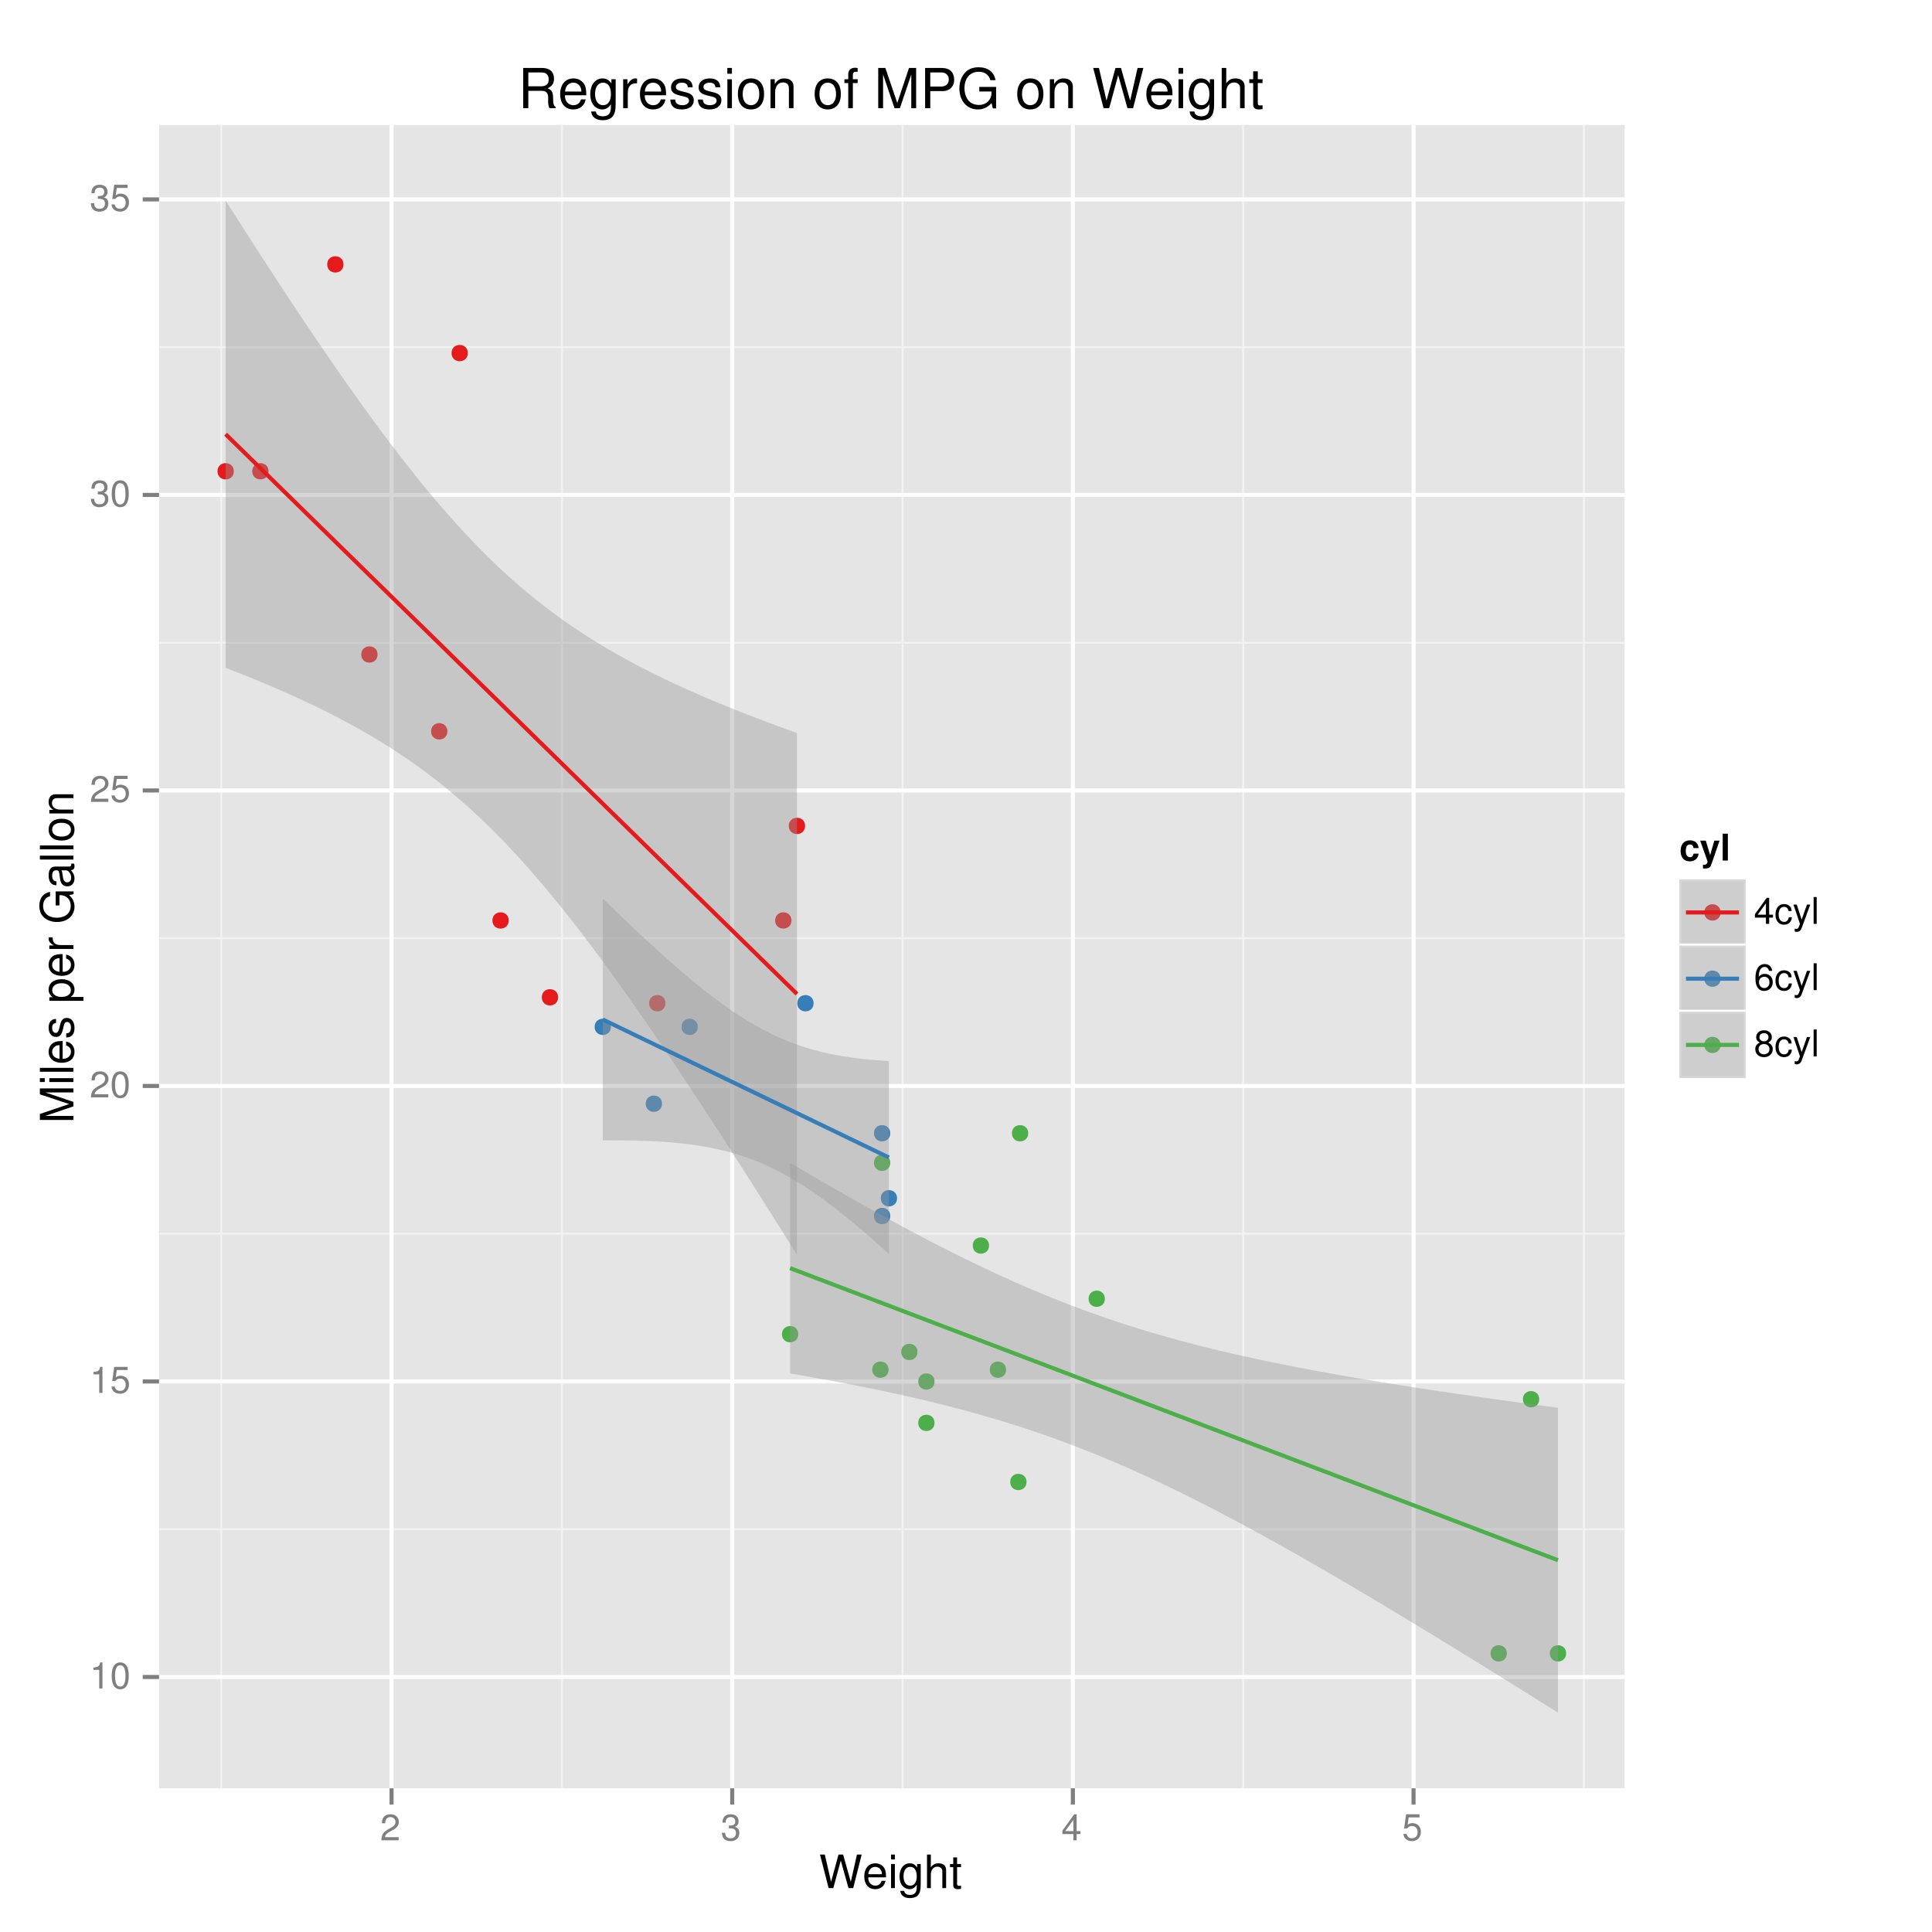 <?xml version="1.0" encoding="UTF-8"?>
<svg xmlns="http://www.w3.org/2000/svg" xmlns:xlink="http://www.w3.org/1999/xlink" width="504pt" height="504pt" viewBox="0 0 504 504" version="1.1">
<defs>
<g>
<symbol overflow="visible" id="glyph0-0">
<path style="stroke:none;" d=""/>
</symbol>
<symbol overflow="visible" id="glyph0-1">
<path style="stroke:none;" d="M 2.484 -4.844 L 2.484 0 L 3.328 0 L 3.328 -6.797 L 2.766 -6.797 C 2.469 -5.75 2.281 -5.609 0.984 -5.453 L 0.984 -4.844 L 2.484 -4.844 Z M 2.484 -4.844 "/>
</symbol>
<symbol overflow="visible" id="glyph0-2">
<path style="stroke:none;" d="M 2.641 -6.797 C 2 -6.797 1.422 -6.531 1.078 -6.047 C 0.641 -5.453 0.406 -4.547 0.406 -3.297 C 0.406 -1 1.188 0.219 2.641 0.219 C 4.078 0.219 4.859 -1 4.859 -3.234 C 4.859 -4.562 4.656 -5.438 4.203 -6.047 C 3.844 -6.531 3.281 -6.797 2.641 -6.797 Z M 2.641 -6.047 C 3.547 -6.047 4 -5.125 4 -3.312 C 4 -1.375 3.562 -0.484 2.625 -0.484 C 1.734 -0.484 1.281 -1.422 1.281 -3.281 C 1.281 -5.141 1.734 -6.047 2.641 -6.047 Z M 2.641 -6.047 "/>
</symbol>
<symbol overflow="visible" id="glyph0-3">
<path style="stroke:none;" d="M 4.562 -6.797 L 1.062 -6.797 L 0.547 -3.094 L 1.328 -3.094 C 1.719 -3.562 2.047 -3.734 2.578 -3.734 C 3.484 -3.734 4.062 -3.109 4.062 -2.094 C 4.062 -1.125 3.484 -0.531 2.578 -0.531 C 1.828 -0.531 1.375 -0.906 1.188 -1.672 L 0.328 -1.672 C 0.453 -1.109 0.547 -0.844 0.75 -0.594 C 1.125 -0.078 1.828 0.219 2.594 0.219 C 3.969 0.219 4.922 -0.781 4.922 -2.219 C 4.922 -3.562 4.031 -4.484 2.719 -4.484 C 2.25 -4.484 1.859 -4.359 1.469 -4.062 L 1.734 -5.969 L 4.562 -5.969 L 4.562 -6.797 Z M 4.562 -6.797 "/>
</symbol>
<symbol overflow="visible" id="glyph0-4">
<path style="stroke:none;" d="M 4.859 -0.828 L 1.281 -0.828 C 1.359 -1.391 1.672 -1.75 2.5 -2.234 L 3.469 -2.75 C 4.406 -3.266 4.906 -3.969 4.906 -4.812 C 4.906 -5.375 4.672 -5.906 4.266 -6.266 C 3.859 -6.625 3.375 -6.797 2.719 -6.797 C 1.859 -6.797 1.219 -6.5 0.844 -5.922 C 0.609 -5.562 0.5 -5.125 0.484 -4.438 L 1.328 -4.438 C 1.359 -4.906 1.406 -5.188 1.531 -5.406 C 1.75 -5.812 2.188 -6.062 2.703 -6.062 C 3.469 -6.062 4.031 -5.516 4.031 -4.781 C 4.031 -4.25 3.719 -3.797 3.125 -3.438 L 2.234 -2.938 C 0.812 -2.141 0.406 -1.5 0.328 0 L 4.859 0 L 4.859 -0.828 Z M 4.859 -0.828 "/>
</symbol>
<symbol overflow="visible" id="glyph0-5">
<path style="stroke:none;" d="M 2.125 -3.125 L 2.219 -3.125 L 2.578 -3.125 C 3.516 -3.125 3.984 -2.703 3.984 -1.891 C 3.984 -1.031 3.469 -0.531 2.578 -0.531 C 1.656 -0.531 1.203 -0.984 1.156 -1.969 L 0.312 -1.969 C 0.344 -1.422 0.438 -1.078 0.609 -0.766 C 0.953 -0.109 1.625 0.219 2.547 0.219 C 3.953 0.219 4.859 -0.609 4.859 -1.906 C 4.859 -2.766 4.516 -3.25 3.703 -3.516 C 4.344 -3.766 4.656 -4.25 4.656 -4.938 C 4.656 -6.109 3.875 -6.797 2.578 -6.797 C 1.203 -6.797 0.484 -6.047 0.453 -4.609 L 1.297 -4.609 C 1.312 -5.016 1.344 -5.25 1.453 -5.453 C 1.641 -5.828 2.062 -6.062 2.594 -6.062 C 3.344 -6.062 3.797 -5.625 3.797 -4.906 C 3.797 -4.422 3.609 -4.141 3.25 -3.984 C 3.016 -3.891 2.719 -3.844 2.125 -3.844 L 2.125 -3.125 Z M 2.125 -3.125 "/>
</symbol>
<symbol overflow="visible" id="glyph0-6">
<path style="stroke:none;" d="M 3.141 -1.625 L 3.141 0 L 3.984 0 L 3.984 -1.625 L 4.984 -1.625 L 4.984 -2.391 L 3.984 -2.391 L 3.984 -6.797 L 3.359 -6.797 L 0.266 -2.516 L 0.266 -1.625 L 3.141 -1.625 Z M 3.141 -2.391 L 1 -2.391 L 3.141 -5.359 L 3.141 -2.391 Z M 3.141 -2.391 "/>
</symbol>
<symbol overflow="visible" id="glyph0-7">
<path style="stroke:none;" d="M 4.516 -3.344 C 4.484 -3.828 4.375 -4.141 4.188 -4.422 C 3.844 -4.891 3.234 -5.172 2.531 -5.172 C 1.188 -5.172 0.297 -4.094 0.297 -2.422 C 0.297 -0.812 1.156 0.219 2.516 0.219 C 3.719 0.219 4.484 -0.5 4.578 -1.734 L 3.766 -1.734 C 3.641 -0.922 3.219 -0.516 2.547 -0.516 C 1.656 -0.516 1.125 -1.234 1.125 -2.422 C 1.125 -3.688 1.656 -4.438 2.516 -4.438 C 3.188 -4.438 3.609 -4.031 3.719 -3.344 L 4.516 -3.344 Z M 4.516 -3.344 "/>
</symbol>
<symbol overflow="visible" id="glyph0-8">
<path style="stroke:none;" d="M 3.719 -5.031 L 2.328 -1.109 L 1.047 -5.031 L 0.188 -5.031 L 1.891 0.016 L 1.578 0.812 C 1.453 1.172 1.281 1.312 0.938 1.312 C 0.828 1.312 0.688 1.281 0.516 1.25 L 0.516 1.969 C 0.688 2.047 0.844 2.094 1.062 2.094 C 1.312 2.094 1.594 2 1.797 1.859 C 2.047 1.672 2.203 1.453 2.344 1.062 L 4.578 -5.031 L 3.719 -5.031 Z M 3.719 -5.031 "/>
</symbol>
<symbol overflow="visible" id="glyph0-9">
<path style="stroke:none;" d="M 1.453 -7 L 0.656 -7 L 0.656 0 L 1.453 0 L 1.453 -7 Z M 1.453 -7 "/>
</symbol>
<symbol overflow="visible" id="glyph0-10">
<path style="stroke:none;" d="M 4.781 -5.031 C 4.609 -6.141 3.891 -6.797 2.844 -6.797 C 2.094 -6.797 1.422 -6.438 1.031 -5.828 C 0.609 -5.172 0.406 -4.344 0.406 -3.094 C 0.406 -1.953 0.578 -1.234 0.984 -0.625 C 1.359 -0.078 1.953 0.219 2.703 0.219 C 3.984 0.219 4.922 -0.734 4.922 -2.078 C 4.922 -3.344 4.062 -4.234 2.844 -4.234 C 2.172 -4.234 1.641 -3.969 1.281 -3.469 C 1.281 -5.125 1.828 -6.047 2.797 -6.047 C 3.391 -6.047 3.797 -5.672 3.938 -5.031 L 4.781 -5.031 Z M 2.734 -3.484 C 3.547 -3.484 4.062 -2.922 4.062 -2 C 4.062 -1.156 3.484 -0.531 2.703 -0.531 C 1.922 -0.531 1.328 -1.188 1.328 -2.047 C 1.328 -2.891 1.906 -3.484 2.734 -3.484 Z M 2.734 -3.484 "/>
</symbol>
<symbol overflow="visible" id="glyph0-11">
<path style="stroke:none;" d="M 3.75 -3.578 C 4.453 -4 4.688 -4.344 4.688 -4.984 C 4.688 -6.047 3.844 -6.797 2.641 -6.797 C 1.438 -6.797 0.594 -6.047 0.594 -4.984 C 0.594 -4.359 0.828 -4.016 1.516 -3.578 C 0.734 -3.203 0.359 -2.641 0.359 -1.891 C 0.359 -0.641 1.297 0.219 2.641 0.219 C 3.984 0.219 4.922 -0.641 4.922 -1.875 C 4.922 -2.641 4.531 -3.203 3.75 -3.578 Z M 2.641 -6.047 C 3.359 -6.047 3.812 -5.625 3.812 -4.969 C 3.812 -4.344 3.344 -3.922 2.641 -3.922 C 1.922 -3.922 1.453 -4.344 1.453 -4.984 C 1.453 -5.625 1.922 -6.047 2.641 -6.047 Z M 2.641 -3.203 C 3.484 -3.203 4.062 -2.672 4.062 -1.875 C 4.062 -1.062 3.484 -0.531 2.625 -0.531 C 1.797 -0.531 1.219 -1.078 1.219 -1.875 C 1.219 -2.672 1.797 -3.203 2.641 -3.203 Z M 2.641 -3.203 "/>
</symbol>
<symbol overflow="visible" id="glyph1-0">
<path style="stroke:none;" d=""/>
</symbol>
<symbol overflow="visible" id="glyph1-1">
<path style="stroke:none;" d="M 8.922 0 L 11.141 -8.75 L 9.906 -8.75 L 8.297 -1.641 L 6.297 -8.75 L 5.094 -8.75 L 3.156 -1.641 L 1.516 -8.75 L 0.266 -8.75 L 2.516 0 L 3.734 0 L 5.688 -7.188 L 7.703 0 L 8.922 0 Z M 8.922 0 "/>
</symbol>
<symbol overflow="visible" id="glyph1-2">
<path style="stroke:none;" d="M 6.156 -2.812 C 6.156 -3.766 6.078 -4.344 5.906 -4.812 C 5.5 -5.844 4.531 -6.469 3.359 -6.469 C 1.609 -6.469 0.484 -5.125 0.484 -3.062 C 0.484 -1 1.578 0.281 3.344 0.281 C 4.781 0.281 5.766 -0.547 6.031 -1.906 L 5.016 -1.906 C 4.734 -1.078 4.172 -0.641 3.375 -0.641 C 2.734 -0.641 2.203 -0.938 1.859 -1.469 C 1.625 -1.828 1.531 -2.188 1.531 -2.812 L 6.156 -2.812 Z M 1.547 -3.625 C 1.625 -4.781 2.344 -5.547 3.344 -5.547 C 4.328 -5.547 5.094 -4.734 5.094 -3.703 C 5.094 -3.672 5.094 -3.641 5.078 -3.625 L 1.547 -3.625 Z M 1.547 -3.625 "/>
</symbol>
<symbol overflow="visible" id="glyph1-3">
<path style="stroke:none;" d="M 1.797 -6.281 L 0.797 -6.281 L 0.797 0 L 1.797 0 L 1.797 -6.281 Z M 1.797 -8.75 L 0.797 -8.75 L 0.797 -7.484 L 1.797 -7.484 L 1.797 -8.75 Z M 1.797 -8.75 "/>
</symbol>
<symbol overflow="visible" id="glyph1-4">
<path style="stroke:none;" d="M 4.938 -6.281 L 4.938 -5.375 C 4.438 -6.125 3.828 -6.469 3.031 -6.469 C 1.422 -6.469 0.344 -5.078 0.344 -3.031 C 0.344 -2 0.625 -1.156 1.141 -0.562 C 1.609 -0.031 2.281 0.281 2.938 0.281 C 3.734 0.281 4.281 -0.062 4.844 -0.859 L 4.844 -0.531 C 4.844 0.328 4.734 0.844 4.484 1.188 C 4.219 1.562 3.703 1.781 3.094 1.781 C 2.641 1.781 2.234 1.656 1.953 1.438 C 1.734 1.266 1.625 1.094 1.578 0.719 L 0.547 0.719 C 0.656 1.906 1.578 2.609 3.062 2.609 C 4 2.609 4.797 2.312 5.203 1.812 C 5.688 1.234 5.875 0.438 5.875 -1.031 L 5.875 -6.281 L 4.938 -6.281 Z M 3.125 -5.547 C 4.219 -5.547 4.844 -4.625 4.844 -3.062 C 4.844 -1.562 4.203 -0.641 3.141 -0.641 C 2.047 -0.641 1.391 -1.578 1.391 -3.094 C 1.391 -4.609 2.062 -5.547 3.125 -5.547 Z M 3.125 -5.547 "/>
</symbol>
<symbol overflow="visible" id="glyph1-5">
<path style="stroke:none;" d="M 0.844 -8.75 L 0.844 0 L 1.844 0 L 1.844 -3.469 C 1.844 -4.75 2.516 -5.594 3.547 -5.594 C 3.859 -5.594 4.188 -5.484 4.422 -5.297 C 4.719 -5.094 4.844 -4.797 4.844 -4.359 L 4.844 0 L 5.828 0 L 5.828 -4.75 C 5.828 -5.812 5.078 -6.469 3.859 -6.469 C 2.969 -6.469 2.422 -6.188 1.844 -5.422 L 1.844 -8.75 L 0.844 -8.75 Z M 0.844 -8.75 "/>
</symbol>
<symbol overflow="visible" id="glyph1-6">
<path style="stroke:none;" d="M 3.047 -6.281 L 2.016 -6.281 L 2.016 -8.016 L 1.016 -8.016 L 1.016 -6.281 L 0.172 -6.281 L 0.172 -5.469 L 1.016 -5.469 L 1.016 -0.719 C 1.016 -0.078 1.453 0.281 2.234 0.281 C 2.469 0.281 2.719 0.25 3.047 0.188 L 3.047 -0.641 C 2.922 -0.609 2.766 -0.594 2.562 -0.594 C 2.141 -0.594 2.016 -0.719 2.016 -1.156 L 2.016 -5.469 L 3.047 -5.469 L 3.047 -6.281 Z M 3.047 -6.281 "/>
</symbol>
<symbol overflow="visible" id="glyph2-0">
<path style="stroke:none;" d=""/>
</symbol>
<symbol overflow="visible" id="glyph2-1">
<path style="stroke:none;" d="M 0 -5.609 L -7.328 -8.078 L 0 -8.078 L 0 -9.125 L -8.75 -9.125 L -8.75 -7.578 L -1.125 -5.047 L -8.75 -2.453 L -8.75 -0.906 L 0 -0.906 L 0 -1.953 L -7.328 -1.953 L 0 -4.438 L 0 -5.609 Z M 0 -5.609 "/>
</symbol>
<symbol overflow="visible" id="glyph2-2">
<path style="stroke:none;" d="M -6.281 -1.797 L -6.281 -0.797 L 0 -0.797 L 0 -1.797 L -6.281 -1.797 Z M -8.75 -1.797 L -8.75 -0.797 L -7.484 -0.797 L -7.484 -1.797 L -8.75 -1.797 Z M -8.75 -1.797 "/>
</symbol>
<symbol overflow="visible" id="glyph2-3">
<path style="stroke:none;" d="M -8.75 -1.828 L -8.75 -0.812 L 0 -0.812 L 0 -1.828 L -8.75 -1.828 Z M -8.75 -1.828 "/>
</symbol>
<symbol overflow="visible" id="glyph2-4">
<path style="stroke:none;" d="M -2.812 -6.156 C -3.766 -6.156 -4.344 -6.078 -4.812 -5.906 C -5.844 -5.5 -6.469 -4.531 -6.469 -3.359 C -6.469 -1.609 -5.125 -0.484 -3.062 -0.484 C -1 -0.484 0.281 -1.578 0.281 -3.344 C 0.281 -4.781 -0.547 -5.766 -1.906 -6.031 L -1.906 -5.016 C -1.078 -4.734 -0.641 -4.172 -0.641 -3.375 C -0.641 -2.734 -0.938 -2.203 -1.469 -1.859 C -1.828 -1.625 -2.188 -1.531 -2.812 -1.531 L -2.812 -6.156 Z M -3.625 -1.547 C -4.781 -1.625 -5.547 -2.344 -5.547 -3.344 C -5.547 -4.328 -4.734 -5.094 -3.703 -5.094 C -3.672 -5.094 -3.641 -5.094 -3.625 -5.078 L -3.625 -1.547 Z M -3.625 -1.547 "/>
</symbol>
<symbol overflow="visible" id="glyph2-5">
<path style="stroke:none;" d="M -4.531 -5.25 C -5.766 -5.25 -6.469 -4.422 -6.469 -2.969 C -6.469 -1.516 -5.719 -0.562 -4.547 -0.562 C -3.562 -0.562 -3.094 -1.062 -2.734 -2.562 L -2.516 -3.484 C -2.344 -4.188 -2.094 -4.469 -1.625 -4.469 C -1.047 -4.469 -0.641 -3.875 -0.641 -3 C -0.641 -2.453 -0.797 -2 -1.062 -1.75 C -1.25 -1.594 -1.422 -1.531 -1.875 -1.469 L -1.875 -0.406 C -0.422 -0.453 0.281 -1.266 0.281 -2.922 C 0.281 -4.5 -0.5 -5.516 -1.719 -5.516 C -2.656 -5.516 -3.172 -4.984 -3.469 -3.734 L -3.703 -2.766 C -3.891 -1.953 -4.156 -1.609 -4.594 -1.609 C -5.172 -1.609 -5.547 -2.125 -5.547 -2.938 C -5.547 -3.75 -5.203 -4.172 -4.531 -4.203 L -4.531 -5.25 Z M -4.531 -5.25 "/>
</symbol>
<symbol overflow="visible" id="glyph2-6">
<path style="stroke:none;" d=""/>
</symbol>
<symbol overflow="visible" id="glyph2-7">
<path style="stroke:none;" d="M 2.609 -0.641 L 2.609 -1.656 L -0.656 -1.656 C -0.016 -2.188 0.281 -2.766 0.281 -3.594 C 0.281 -5.203 -1.031 -6.281 -3.031 -6.281 C -5.141 -6.281 -6.469 -5.25 -6.469 -3.578 C -6.469 -2.719 -6.078 -2.047 -5.344 -1.578 L -6.281 -1.578 L -6.281 -0.641 L 2.609 -0.641 Z M -5.531 -3.406 C -5.531 -4.516 -4.562 -5.234 -3.062 -5.234 C -1.625 -5.234 -0.656 -4.5 -0.656 -3.406 C -0.656 -2.359 -1.625 -1.656 -3.094 -1.656 C -4.578 -1.656 -5.531 -2.359 -5.531 -3.406 Z M -5.531 -3.406 "/>
</symbol>
<symbol overflow="visible" id="glyph2-8">
<path style="stroke:none;" d="M -6.281 -0.828 L 0 -0.828 L 0 -1.844 L -3.266 -1.844 C -4.156 -1.844 -4.75 -2.062 -5.094 -2.547 C -5.328 -2.859 -5.406 -3.156 -5.406 -3.859 L -6.438 -3.859 C -6.453 -3.688 -6.469 -3.594 -6.469 -3.469 C -6.469 -2.812 -6.078 -2.328 -5.141 -1.75 L -6.281 -1.75 L -6.281 -0.828 Z M -6.281 -0.828 "/>
</symbol>
<symbol overflow="visible" id="glyph2-9">
<path style="stroke:none;" d="M -4.625 -8.516 L -4.625 -4.859 L -3.641 -4.859 L -3.641 -7.531 L -3.391 -7.531 C -1.844 -7.531 -0.703 -6.375 -0.703 -4.781 C -0.703 -3.891 -1.031 -3.078 -1.594 -2.562 C -2.219 -1.984 -3.266 -1.641 -4.344 -1.641 C -6.484 -1.641 -7.906 -2.875 -7.906 -4.719 C -7.906 -6.047 -7.219 -7.016 -6.094 -7.25 L -6.094 -8.391 C -7.875 -8.078 -8.891 -6.734 -8.891 -4.734 C -8.891 -3.656 -8.609 -2.797 -8.047 -2.109 C -7.219 -1.109 -5.859 -0.531 -4.281 -0.531 C -1.594 -0.531 0.281 -2.172 0.281 -4.531 C 0.281 -5.719 -0.172 -6.672 -1.109 -7.531 L 0.047 -7.797 L 0.047 -8.516 L -4.625 -8.516 Z M -4.625 -8.516 "/>
</symbol>
<symbol overflow="visible" id="glyph2-10">
<path style="stroke:none;" d="M -0.594 -6.422 C -0.562 -6.312 -0.562 -6.266 -0.562 -6.203 C -0.562 -5.859 -0.75 -5.656 -1.062 -5.656 L -4.75 -5.656 C -5.875 -5.656 -6.469 -4.844 -6.469 -3.297 C -6.469 -2.391 -6.203 -1.625 -5.734 -1.219 C -5.406 -0.922 -5.047 -0.797 -4.422 -0.781 L -4.422 -1.781 C -5.203 -1.875 -5.547 -2.328 -5.547 -3.266 C -5.547 -4.156 -5.203 -4.672 -4.609 -4.672 L -4.344 -4.672 C -3.922 -4.672 -3.75 -4.422 -3.641 -3.625 C -3.469 -2.203 -3.422 -1.984 -3.266 -1.609 C -2.969 -0.875 -2.406 -0.5 -1.578 -0.5 C -0.438 -0.5 0.281 -1.297 0.281 -2.562 C 0.281 -3.359 0 -4 -0.641 -4.703 C -0.016 -4.781 0.281 -5.094 0.281 -5.734 C 0.281 -5.938 0.25 -6.094 0.172 -6.422 L -0.594 -6.422 Z M -1.984 -4.672 C -1.641 -4.672 -1.438 -4.578 -1.156 -4.266 C -0.797 -3.859 -0.594 -3.375 -0.594 -2.781 C -0.594 -2 -0.969 -1.547 -1.609 -1.547 C -2.266 -1.547 -2.609 -1.984 -2.766 -3.062 C -2.906 -4.109 -2.953 -4.328 -3.109 -4.672 L -1.984 -4.672 Z M -1.984 -4.672 "/>
</symbol>
<symbol overflow="visible" id="glyph2-11">
<path style="stroke:none;" d="M -6.469 -3.266 C -6.469 -1.5 -5.203 -0.438 -3.094 -0.438 C -0.984 -0.438 0.281 -1.484 0.281 -3.281 C 0.281 -5.047 -0.984 -6.125 -3.047 -6.125 C -5.219 -6.125 -6.469 -5.078 -6.469 -3.266 Z M -5.547 -3.281 C -5.547 -4.406 -4.625 -5.078 -3.062 -5.078 C -1.578 -5.078 -0.641 -4.375 -0.641 -3.281 C -0.641 -2.156 -1.578 -1.469 -3.094 -1.469 C -4.609 -1.469 -5.547 -2.156 -5.547 -3.281 Z M -5.547 -3.281 "/>
</symbol>
<symbol overflow="visible" id="glyph2-12">
<path style="stroke:none;" d="M -6.281 -0.844 L 0 -0.844 L 0 -1.844 L -3.469 -1.844 C -4.75 -1.844 -5.594 -2.516 -5.594 -3.547 C -5.594 -4.344 -5.109 -4.844 -4.359 -4.844 L 0 -4.844 L 0 -5.844 L -4.75 -5.844 C -5.797 -5.844 -6.469 -5.062 -6.469 -3.859 C -6.469 -2.922 -6.109 -2.312 -5.234 -1.766 L -6.281 -1.766 L -6.281 -0.844 Z M -6.281 -0.844 "/>
</symbol>
<symbol overflow="visible" id="glyph3-0">
<path style="stroke:none;" d=""/>
</symbol>
<symbol overflow="visible" id="glyph3-1">
<path style="stroke:none;" d="M 5.016 -3.25 C 4.906 -4.516 4.062 -5.266 2.766 -5.266 C 1.234 -5.266 0.328 -4.25 0.328 -2.484 C 0.328 -0.781 1.219 0.219 2.75 0.219 C 4.016 0.219 4.891 -0.562 5.016 -1.797 L 3.719 -1.797 C 3.547 -1.125 3.281 -0.859 2.766 -0.859 C 2.078 -0.859 1.672 -1.484 1.672 -2.484 C 1.672 -2.969 1.766 -3.438 1.922 -3.734 C 2.078 -4.031 2.375 -4.188 2.766 -4.188 C 3.312 -4.188 3.562 -3.922 3.719 -3.25 L 5.016 -3.25 Z M 5.016 -3.25 "/>
</symbol>
<symbol overflow="visible" id="glyph3-2">
<path style="stroke:none;" d="M 3.781 -5.188 L 2.703 -1.406 L 1.562 -5.188 L 0.094 -5.188 L 2.016 0.219 L 2.016 0.219 L 2.016 0.25 C 2.016 0.734 1.656 1.109 1.188 1.109 C 1.078 1.109 1 1.109 0.828 1.062 L 0.828 2.062 C 1.031 2.094 1.141 2.094 1.312 2.094 C 1.641 2.094 2.047 2.031 2.281 1.938 C 2.641 1.781 2.812 1.562 3.031 0.953 L 5.156 -5.188 L 3.781 -5.188 Z M 3.781 -5.188 "/>
</symbol>
<symbol overflow="visible" id="glyph3-3">
<path style="stroke:none;" d="M 1.984 -7 L 0.641 -7 L 0.641 0 L 1.984 0 L 1.984 -7 Z M 1.984 -7 "/>
</symbol>
<symbol overflow="visible" id="glyph4-0">
<path style="stroke:none;" d=""/>
</symbol>
<symbol overflow="visible" id="glyph4-1">
<path style="stroke:none;" d="M 2.672 -4.531 L 6.141 -4.531 C 7.328 -4.531 7.859 -3.953 7.859 -2.656 L 7.844 -1.719 C 7.844 -1.062 7.969 -0.438 8.156 0 L 9.781 0 L 9.781 -0.328 C 9.281 -0.672 9.172 -1.047 9.141 -2.453 C 9.141 -4.172 8.859 -4.703 7.719 -5.188 C 8.906 -5.766 9.375 -6.5 9.375 -7.688 C 9.375 -9.516 8.234 -10.5 6.188 -10.5 L 1.344 -10.5 L 1.344 0 L 2.672 0 L 2.672 -4.531 Z M 2.672 -5.703 L 2.672 -9.328 L 5.922 -9.328 C 6.672 -9.328 7.109 -9.203 7.438 -8.922 C 7.797 -8.609 7.984 -8.141 7.984 -7.5 C 7.984 -6.266 7.344 -5.703 5.922 -5.703 L 2.672 -5.703 Z M 2.672 -5.703 "/>
</symbol>
<symbol overflow="visible" id="glyph4-2">
<path style="stroke:none;" d="M 7.391 -3.375 C 7.391 -4.531 7.297 -5.219 7.094 -5.781 C 6.594 -7.016 5.453 -7.766 4.031 -7.766 C 1.938 -7.766 0.578 -6.156 0.578 -3.672 C 0.578 -1.203 1.891 0.328 4 0.328 C 5.734 0.328 6.922 -0.641 7.234 -2.297 L 6.016 -2.297 C 5.688 -1.297 5.016 -0.781 4.047 -0.781 C 3.281 -0.781 2.641 -1.125 2.234 -1.75 C 1.938 -2.188 1.844 -2.625 1.828 -3.375 L 7.391 -3.375 Z M 1.859 -4.344 C 1.953 -5.75 2.812 -6.656 4.016 -6.656 C 5.203 -6.656 6.109 -5.672 6.109 -4.438 C 6.109 -4.406 6.109 -4.375 6.094 -4.344 L 1.859 -4.344 Z M 1.859 -4.344 "/>
</symbol>
<symbol overflow="visible" id="glyph4-3">
<path style="stroke:none;" d="M 5.938 -7.547 L 5.938 -6.453 C 5.328 -7.344 4.594 -7.766 3.625 -7.766 C 1.719 -7.766 0.422 -6.094 0.422 -3.641 C 0.422 -2.406 0.75 -1.391 1.375 -0.672 C 1.938 -0.047 2.734 0.328 3.531 0.328 C 4.484 0.328 5.141 -0.078 5.812 -1.016 L 5.812 -0.641 C 5.812 0.391 5.688 1.016 5.391 1.422 C 5.078 1.875 4.453 2.125 3.719 2.125 C 3.172 2.125 2.672 1.984 2.344 1.734 C 2.078 1.516 1.953 1.312 1.891 0.859 L 0.656 0.859 C 0.797 2.297 1.906 3.141 3.672 3.141 C 4.797 3.141 5.766 2.781 6.25 2.172 C 6.828 1.484 7.047 0.531 7.047 -1.234 L 7.047 -7.547 L 5.938 -7.547 Z M 3.766 -6.656 C 5.062 -6.656 5.812 -5.562 5.812 -3.672 C 5.812 -1.875 5.047 -0.781 3.781 -0.781 C 2.469 -0.781 1.672 -1.891 1.672 -3.719 C 1.672 -5.531 2.484 -6.656 3.766 -6.656 Z M 3.766 -6.656 "/>
</symbol>
<symbol overflow="visible" id="glyph4-4">
<path style="stroke:none;" d="M 1 -7.547 L 1 0 L 2.203 0 L 2.203 -3.922 C 2.203 -5 2.484 -5.703 3.047 -6.125 C 3.422 -6.391 3.781 -6.484 4.625 -6.5 L 4.625 -7.719 C 4.422 -7.75 4.328 -7.766 4.156 -7.766 C 3.391 -7.766 2.797 -7.297 2.109 -6.188 L 2.109 -7.547 L 1 -7.547 Z M 1 -7.547 "/>
</symbol>
<symbol overflow="visible" id="glyph4-5">
<path style="stroke:none;" d="M 6.312 -5.453 C 6.297 -6.922 5.312 -7.766 3.578 -7.766 C 1.812 -7.766 0.672 -6.859 0.672 -5.453 C 0.672 -4.281 1.281 -3.719 3.062 -3.281 L 4.188 -3.016 C 5.031 -2.812 5.359 -2.5 5.359 -1.953 C 5.359 -1.25 4.656 -0.781 3.594 -0.781 C 2.953 -0.781 2.406 -0.969 2.109 -1.281 C 1.922 -1.5 1.828 -1.719 1.75 -2.25 L 0.484 -2.25 C 0.547 -0.5 1.531 0.328 3.5 0.328 C 5.406 0.328 6.609 -0.609 6.609 -2.062 C 6.609 -3.188 5.984 -3.797 4.484 -4.156 L 3.328 -4.438 C 2.344 -4.672 1.938 -4.984 1.938 -5.516 C 1.938 -6.203 2.547 -6.656 3.531 -6.656 C 4.5 -6.656 5.016 -6.234 5.047 -5.453 L 6.312 -5.453 Z M 6.312 -5.453 "/>
</symbol>
<symbol overflow="visible" id="glyph4-6">
<path style="stroke:none;" d="M 2.156 -7.547 L 0.969 -7.547 L 0.969 0 L 2.156 0 L 2.156 -7.547 Z M 2.156 -10.5 L 0.953 -10.5 L 0.953 -8.984 L 2.156 -8.984 L 2.156 -10.5 Z M 2.156 -10.5 "/>
</symbol>
<symbol overflow="visible" id="glyph4-7">
<path style="stroke:none;" d="M 3.922 -7.766 C 1.797 -7.766 0.516 -6.25 0.516 -3.719 C 0.516 -1.188 1.781 0.328 3.938 0.328 C 6.047 0.328 7.344 -1.188 7.344 -3.656 C 7.344 -6.266 6.094 -7.766 3.922 -7.766 Z M 3.938 -6.656 C 5.281 -6.656 6.094 -5.547 6.094 -3.672 C 6.094 -1.906 5.266 -0.781 3.938 -0.781 C 2.594 -0.781 1.766 -1.891 1.766 -3.719 C 1.766 -5.531 2.594 -6.656 3.938 -6.656 Z M 3.938 -6.656 "/>
</symbol>
<symbol overflow="visible" id="glyph4-8">
<path style="stroke:none;" d="M 1.016 -7.547 L 1.016 0 L 2.219 0 L 2.219 -4.156 C 2.219 -5.703 3.031 -6.719 4.266 -6.719 C 5.219 -6.719 5.812 -6.141 5.812 -5.234 L 5.812 0 L 7.016 0 L 7.016 -5.703 C 7.016 -6.953 6.078 -7.766 4.625 -7.766 C 3.5 -7.766 2.781 -7.328 2.125 -6.281 L 2.125 -7.547 L 1.016 -7.547 Z M 1.016 -7.547 "/>
</symbol>
<symbol overflow="visible" id="glyph4-9">
<path style="stroke:none;" d=""/>
</symbol>
<symbol overflow="visible" id="glyph4-10">
<path style="stroke:none;" d="M 3.719 -7.547 L 2.469 -7.547 L 2.469 -8.734 C 2.469 -9.234 2.75 -9.5 3.297 -9.5 C 3.406 -9.5 3.438 -9.5 3.719 -9.484 L 3.719 -10.469 C 3.438 -10.531 3.281 -10.547 3.047 -10.547 C 1.938 -10.547 1.266 -9.906 1.266 -8.828 L 1.266 -7.547 L 0.266 -7.547 L 0.266 -6.562 L 1.266 -6.562 L 1.266 0 L 2.469 0 L 2.469 -6.562 L 3.719 -6.562 L 3.719 -7.547 Z M 3.719 -7.547 "/>
</symbol>
<symbol overflow="visible" id="glyph4-11">
<path style="stroke:none;" d="M 6.734 0 L 9.703 -8.797 L 9.703 0 L 10.969 0 L 10.969 -10.5 L 9.109 -10.5 L 6.047 -1.359 L 2.938 -10.5 L 1.078 -10.5 L 1.078 0 L 2.344 0 L 2.344 -8.797 L 5.328 0 L 6.734 0 Z M 6.734 0 "/>
</symbol>
<symbol overflow="visible" id="glyph4-12">
<path style="stroke:none;" d="M 2.656 -4.453 L 5.953 -4.453 C 6.766 -4.453 7.422 -4.703 7.984 -5.203 C 8.609 -5.781 8.891 -6.453 8.891 -7.422 C 8.891 -9.391 7.719 -10.5 5.641 -10.5 L 1.312 -10.5 L 1.312 0 L 2.656 0 L 2.656 -4.453 Z M 2.656 -5.641 L 2.656 -9.328 L 5.453 -9.328 C 6.734 -9.328 7.484 -8.625 7.484 -7.484 C 7.484 -6.328 6.734 -5.641 5.453 -5.641 L 2.656 -5.641 Z M 2.656 -5.641 "/>
</symbol>
<symbol overflow="visible" id="glyph4-13">
<path style="stroke:none;" d="M 10.219 -5.547 L 5.828 -5.547 L 5.828 -4.359 L 9.031 -4.359 L 9.031 -4.078 C 9.031 -2.203 7.656 -0.844 5.734 -0.844 C 4.672 -0.844 3.703 -1.234 3.078 -1.922 C 2.391 -2.672 1.969 -3.922 1.969 -5.219 C 1.969 -7.797 3.438 -9.5 5.656 -9.5 C 7.266 -9.5 8.406 -8.672 8.703 -7.312 L 10.062 -7.312 C 9.703 -9.453 8.078 -10.672 5.672 -10.672 C 4.391 -10.672 3.359 -10.344 2.531 -9.672 C 1.328 -8.656 0.641 -7.031 0.641 -5.141 C 0.641 -1.922 2.609 0.328 5.453 0.328 C 6.875 0.328 8.016 -0.203 9.031 -1.344 L 9.359 0.062 L 10.219 0.062 L 10.219 -5.547 Z M 10.219 -5.547 "/>
</symbol>
<symbol overflow="visible" id="glyph4-14">
<path style="stroke:none;" d="M 10.719 0 L 13.391 -10.5 L 11.891 -10.5 L 9.953 -1.969 L 7.562 -10.5 L 6.125 -10.5 L 3.781 -1.969 L 1.812 -10.5 L 0.312 -10.5 L 3.016 0 L 4.484 0 L 6.828 -8.625 L 9.25 0 L 10.719 0 Z M 10.719 0 "/>
</symbol>
<symbol overflow="visible" id="glyph4-15">
<path style="stroke:none;" d="M 1.016 -10.5 L 1.016 0 L 2.203 0 L 2.203 -4.156 C 2.203 -5.703 3.016 -6.719 4.25 -6.719 C 4.641 -6.719 5.031 -6.578 5.312 -6.375 C 5.656 -6.125 5.812 -5.766 5.812 -5.234 L 5.812 0 L 7 0 L 7 -5.703 C 7 -6.969 6.094 -7.766 4.625 -7.766 C 3.562 -7.766 2.906 -7.438 2.203 -6.516 L 2.203 -10.5 L 1.016 -10.5 Z M 1.016 -10.5 "/>
</symbol>
<symbol overflow="visible" id="glyph4-16">
<path style="stroke:none;" d="M 3.656 -7.547 L 2.422 -7.547 L 2.422 -9.625 L 1.219 -9.625 L 1.219 -7.547 L 0.203 -7.547 L 0.203 -6.562 L 1.219 -6.562 L 1.219 -0.859 C 1.219 -0.094 1.75 0.328 2.672 0.328 C 2.969 0.328 3.25 0.297 3.656 0.234 L 3.656 -0.781 C 3.5 -0.734 3.312 -0.719 3.078 -0.719 C 2.562 -0.719 2.422 -0.859 2.422 -1.391 L 2.422 -6.562 L 3.656 -6.562 L 3.656 -7.547 Z M 3.656 -7.547 "/>
</symbol>
</g>
<clipPath id="clip1">
  <path d="M 0 0 L 505 0 L 505 505 L 0 505 Z M 0 0 "/>
</clipPath>
<clipPath id="clip2">
  <path d="M 41.488 32.602 L 424.809 32.602 L 424.809 467.516 L 41.488 467.516 Z M 41.488 32.602 "/>
</clipPath>
<clipPath id="clip3">
  <path d="M 0 0 L 505 0 L 505 505 L 0 505 Z M 0 0 "/>
</clipPath>
<clipPath id="clip4">
  <path d="M 0 0 L 505 0 L 505 505 L 0 505 Z M 0 0 "/>
</clipPath>
<clipPath id="clip5">
  <path d="M 0 0 L 505 0 L 505 505 L 0 505 Z M 0 0 "/>
</clipPath>
<clipPath id="clip6">
  <path d="M 0 0 L 505 0 L 505 505 L 0 505 Z M 0 0 "/>
</clipPath>
<clipPath id="clip7">
  <path d="M 0 0 L 505 0 L 505 505 L 0 505 Z M 0 0 "/>
</clipPath>
<clipPath id="clip8">
  <path d="M 0 0 L 505 0 L 505 505 L 0 505 Z M 0 0 "/>
</clipPath>
<clipPath id="clip9">
  <path d="M 0 0 L 505 0 L 505 505 L 0 505 Z M 0 0 "/>
</clipPath>
<clipPath id="clip10">
  <path d="M 0 0 L 505 0 L 505 505 L 0 505 Z M 0 0 "/>
</clipPath>
<clipPath id="clip11">
  <path d="M 0 0 L 505 0 L 505 505 L 0 505 Z M 0 0 "/>
</clipPath>
<clipPath id="clip12">
  <path d="M 0 0 L 505 0 L 505 505 L 0 505 Z M 0 0 "/>
</clipPath>
<clipPath id="clip13">
  <path d="M 0 0 L 505 0 L 505 505 L 0 505 Z M 0 0 "/>
</clipPath>
<clipPath id="clip14">
  <path d="M 0 0 L 505 0 L 505 505 L 0 505 Z M 0 0 "/>
</clipPath>
<clipPath id="clip15">
  <path d="M 0 0 L 505 0 L 505 505 L 0 505 Z M 0 0 "/>
</clipPath>
<clipPath id="clip16">
  <path d="M 0 0 L 505 0 L 505 505 L 0 505 Z M 0 0 "/>
</clipPath>
<clipPath id="clip17">
  <path d="M 0 0 L 505 0 L 505 505 L 0 505 Z M 0 0 "/>
</clipPath>
<clipPath id="clip18">
  <path d="M 0 0 L 505 0 L 505 505 L 0 505 Z M 0 0 "/>
</clipPath>
<clipPath id="clip19">
  <path d="M 0 0 L 505 0 L 505 505 L 0 505 Z M 0 0 "/>
</clipPath>
<clipPath id="clip20">
  <path d="M 0 0 L 505 0 L 505 505 L 0 505 Z M 0 0 "/>
</clipPath>
<clipPath id="clip21">
  <path d="M 0 0 L 505 0 L 505 505 L 0 505 Z M 0 0 "/>
</clipPath>
<clipPath id="clip22">
  <path d="M 0 0 L 505 0 L 505 505 L 0 505 Z M 0 0 "/>
</clipPath>
<clipPath id="clip23">
  <path d="M 0 0 L 505 0 L 505 505 L 0 505 Z M 0 0 "/>
</clipPath>
</defs>
<g id="surface0">
<rect x="0" y="0" width="504" height="504" style="fill:rgb(100%,100%,100%);fill-opacity:1;stroke:none;"/>
<g clip-path="url(#clip1)" clip-rule="nonzero">
<path style="fill-rule:nonzero;fill:rgb(100%,100%,100%);fill-opacity:1;stroke-width:1.063;stroke-linecap:round;stroke-linejoin:round;stroke:rgb(100%,100%,100%);stroke-opacity:1;stroke-miterlimit:10;" d="M 0 504 L 504 504 L 504 0 L 0 0 Z M 0 504 "/>
</g>
<g clip-path="url(#clip2)" clip-rule="nonzero">
<path style=" stroke:none;fill-rule:nonzero;fill:rgb(89.804%,89.804%,89.804%);fill-opacity:1;" d="M 41.488 466.512 L 423.809 466.512 L 423.809 32.598 L 41.488 32.598 Z M 41.488 466.512 "/>
<path style="fill:none;stroke-width:0.531;stroke-linecap:butt;stroke-linejoin:round;stroke:rgb(94.902%,94.902%,94.902%);stroke-opacity:1;stroke-miterlimit:10;" d="M 41.488 398.938 L 41.488 398.938 L 423.809 398.938 "/>
<path style="fill:none;stroke-width:0.531;stroke-linecap:butt;stroke-linejoin:round;stroke:rgb(94.902%,94.902%,94.902%);stroke-opacity:1;stroke-miterlimit:10;" d="M 41.488 321.844 L 41.488 321.844 L 423.809 321.844 "/>
<path style="fill:none;stroke-width:0.531;stroke-linecap:butt;stroke-linejoin:round;stroke:rgb(94.902%,94.902%,94.902%);stroke-opacity:1;stroke-miterlimit:10;" d="M 41.488 244.75 L 41.488 244.75 L 423.809 244.75 "/>
<path style="fill:none;stroke-width:0.531;stroke-linecap:butt;stroke-linejoin:round;stroke:rgb(94.902%,94.902%,94.902%);stroke-opacity:1;stroke-miterlimit:10;" d="M 41.488 167.656 L 41.488 167.656 L 423.809 167.656 "/>
<path style="fill:none;stroke-width:0.531;stroke-linecap:butt;stroke-linejoin:round;stroke:rgb(94.902%,94.902%,94.902%);stroke-opacity:1;stroke-miterlimit:10;" d="M 41.488 90.562 L 41.488 90.562 L 423.809 90.562 "/>
<path style="fill:none;stroke-width:0.531;stroke-linecap:butt;stroke-linejoin:round;stroke:rgb(94.902%,94.902%,94.902%);stroke-opacity:1;stroke-miterlimit:10;" d="M 57.711 466.512 L 57.711 466.512 L 57.711 32.602 "/>
<path style="fill:none;stroke-width:0.531;stroke-linecap:butt;stroke-linejoin:round;stroke:rgb(94.902%,94.902%,94.902%);stroke-opacity:1;stroke-miterlimit:10;" d="M 146.578 466.512 L 146.578 466.512 L 146.578 32.602 "/>
<path style="fill:none;stroke-width:0.531;stroke-linecap:butt;stroke-linejoin:round;stroke:rgb(94.902%,94.902%,94.902%);stroke-opacity:1;stroke-miterlimit:10;" d="M 235.445 466.512 L 235.445 466.512 L 235.445 32.602 "/>
<path style="fill:none;stroke-width:0.531;stroke-linecap:butt;stroke-linejoin:round;stroke:rgb(94.902%,94.902%,94.902%);stroke-opacity:1;stroke-miterlimit:10;" d="M 324.312 466.512 L 324.312 466.512 L 324.312 32.602 "/>
<path style="fill:none;stroke-width:0.531;stroke-linecap:butt;stroke-linejoin:round;stroke:rgb(94.902%,94.902%,94.902%);stroke-opacity:1;stroke-miterlimit:10;" d="M 413.184 466.512 L 413.184 466.512 L 413.184 32.602 "/>
<path style="fill:none;stroke-width:1.063;stroke-linecap:butt;stroke-linejoin:round;stroke:rgb(100%,100%,100%);stroke-opacity:1;stroke-miterlimit:10;" d="M 41.488 437.484 L 41.488 437.484 L 423.809 437.484 "/>
<path style="fill:none;stroke-width:1.063;stroke-linecap:butt;stroke-linejoin:round;stroke:rgb(100%,100%,100%);stroke-opacity:1;stroke-miterlimit:10;" d="M 41.488 360.391 L 41.488 360.391 L 423.809 360.391 "/>
<path style="fill:none;stroke-width:1.063;stroke-linecap:butt;stroke-linejoin:round;stroke:rgb(100%,100%,100%);stroke-opacity:1;stroke-miterlimit:10;" d="M 41.488 283.297 L 41.488 283.297 L 423.809 283.297 "/>
<path style="fill:none;stroke-width:1.063;stroke-linecap:butt;stroke-linejoin:round;stroke:rgb(100%,100%,100%);stroke-opacity:1;stroke-miterlimit:10;" d="M 41.488 206.203 L 41.488 206.203 L 423.809 206.203 "/>
<path style="fill:none;stroke-width:1.063;stroke-linecap:butt;stroke-linejoin:round;stroke:rgb(100%,100%,100%);stroke-opacity:1;stroke-miterlimit:10;" d="M 41.488 129.109 L 41.488 129.109 L 423.809 129.109 "/>
<path style="fill:none;stroke-width:1.063;stroke-linecap:butt;stroke-linejoin:round;stroke:rgb(100%,100%,100%);stroke-opacity:1;stroke-miterlimit:10;" d="M 41.488 52.016 L 41.488 52.016 L 423.809 52.016 "/>
<path style="fill:none;stroke-width:1.063;stroke-linecap:butt;stroke-linejoin:round;stroke:rgb(100%,100%,100%);stroke-opacity:1;stroke-miterlimit:10;" d="M 102.145 466.512 L 102.145 466.512 L 102.145 32.602 "/>
<path style="fill:none;stroke-width:1.063;stroke-linecap:butt;stroke-linejoin:round;stroke:rgb(100%,100%,100%);stroke-opacity:1;stroke-miterlimit:10;" d="M 191.012 466.512 L 191.012 466.512 L 191.012 32.602 "/>
<path style="fill:none;stroke-width:1.063;stroke-linecap:butt;stroke-linejoin:round;stroke:rgb(100%,100%,100%);stroke-opacity:1;stroke-miterlimit:10;" d="M 279.879 466.512 L 279.879 466.512 L 279.879 32.602 "/>
<path style="fill:none;stroke-width:1.063;stroke-linecap:butt;stroke-linejoin:round;stroke:rgb(100%,100%,100%);stroke-opacity:1;stroke-miterlimit:10;" d="M 368.75 466.512 L 368.75 466.512 L 368.75 32.602 "/>
<path style=" stroke:none;fill-rule:nonzero;fill:rgb(21.569%,49.412%,72.157%);fill-opacity:1;" d="M 159.367 267.879 C 159.367 270.711 155.117 270.711 155.117 267.879 C 155.117 265.043 159.367 265.043 159.367 267.879 "/>
<path style=" stroke:none;fill-rule:nonzero;fill:rgb(21.569%,49.412%,72.157%);fill-opacity:1;" d="M 182.031 267.879 C 182.031 270.711 177.777 270.711 177.777 267.879 C 177.777 265.043 182.031 265.043 182.031 267.879 "/>
<path style=" stroke:none;fill-rule:nonzero;fill:rgb(89.412%,10.196%,10.98%);fill-opacity:1;" d="M 132.707 240.125 C 132.707 242.957 128.457 242.957 128.457 240.125 C 128.457 237.289 132.707 237.289 132.707 240.125 "/>
<path style=" stroke:none;fill-rule:nonzero;fill:rgb(21.569%,49.412%,72.157%);fill-opacity:1;" d="M 212.246 261.711 C 212.246 264.547 207.992 264.547 207.992 261.711 C 207.992 258.875 212.246 258.875 212.246 261.711 "/>
<path style=" stroke:none;fill-rule:nonzero;fill:rgb(30.196%,68.627%,29.02%);fill-opacity:1;" d="M 232.238 303.34 C 232.238 306.176 227.988 306.176 227.988 303.34 C 227.988 300.508 232.238 300.508 232.238 303.34 "/>
<path style=" stroke:none;fill-rule:nonzero;fill:rgb(21.569%,49.412%,72.157%);fill-opacity:1;" d="M 234.016 312.594 C 234.016 315.426 229.766 315.426 229.766 312.594 C 229.766 309.758 234.016 309.758 234.016 312.594 "/>
<path style=" stroke:none;fill-rule:nonzero;fill:rgb(30.196%,68.627%,29.02%);fill-opacity:1;" d="M 243.793 371.184 C 243.793 374.02 239.539 374.02 239.539 371.184 C 239.539 368.348 243.793 368.348 243.793 371.184 "/>
<path style=" stroke:none;fill-rule:nonzero;fill:rgb(89.412%,10.196%,10.98%);fill-opacity:1;" d="M 210.023 215.453 C 210.023 218.289 205.77 218.289 205.77 215.453 C 205.77 212.621 210.023 212.621 210.023 215.453 "/>
<path style=" stroke:none;fill-rule:nonzero;fill:rgb(89.412%,10.196%,10.98%);fill-opacity:1;" d="M 206.469 240.125 C 206.469 242.957 202.215 242.957 202.215 240.125 C 202.215 237.289 206.469 237.289 206.469 240.125 "/>
<path style=" stroke:none;fill-rule:nonzero;fill:rgb(21.569%,49.412%,72.157%);fill-opacity:1;" d="M 232.238 295.633 C 232.238 298.465 227.988 298.465 227.988 295.633 C 227.988 292.797 232.238 292.797 232.238 295.633 "/>
<path style=" stroke:none;fill-rule:nonzero;fill:rgb(21.569%,49.412%,72.157%);fill-opacity:1;" d="M 232.238 317.219 C 232.238 320.051 227.988 320.051 227.988 317.219 C 227.988 314.383 232.238 314.383 232.238 317.219 "/>
<path style=" stroke:none;fill-rule:nonzero;fill:rgb(30.196%,68.627%,29.02%);fill-opacity:1;" d="M 288.227 338.805 C 288.227 341.637 283.977 341.637 283.977 338.805 C 283.977 335.969 288.227 335.969 288.227 338.805 "/>
<path style=" stroke:none;fill-rule:nonzero;fill:rgb(30.196%,68.627%,29.02%);fill-opacity:1;" d="M 258.012 324.926 C 258.012 327.762 253.758 327.762 253.758 324.926 C 253.758 322.094 258.012 322.094 258.012 324.926 "/>
<path style=" stroke:none;fill-rule:nonzero;fill:rgb(30.196%,68.627%,29.02%);fill-opacity:1;" d="M 262.457 357.305 C 262.457 360.141 258.203 360.141 258.203 357.305 C 258.203 354.473 262.457 354.473 262.457 357.305 "/>
<path style=" stroke:none;fill-rule:nonzero;fill:rgb(30.196%,68.627%,29.02%);fill-opacity:1;" d="M 393.09 431.316 C 393.09 434.152 388.84 434.152 388.84 431.316 C 388.84 428.48 393.09 428.48 393.09 431.316 "/>
<path style=" stroke:none;fill-rule:nonzero;fill:rgb(30.196%,68.627%,29.02%);fill-opacity:1;" d="M 408.555 431.316 C 408.555 434.152 404.301 434.152 404.301 431.316 C 404.301 428.48 408.555 428.48 408.555 431.316 "/>
<path style=" stroke:none;fill-rule:nonzero;fill:rgb(30.196%,68.627%,29.02%);fill-opacity:1;" d="M 401.535 365.016 C 401.535 367.852 397.281 367.852 397.281 365.016 C 397.281 362.18 401.535 362.18 401.535 365.016 "/>
<path style=" stroke:none;fill-rule:nonzero;fill:rgb(89.412%,10.196%,10.98%);fill-opacity:1;" d="M 122.043 92.105 C 122.043 94.941 117.793 94.941 117.793 92.105 C 117.793 89.27 122.043 89.27 122.043 92.105 "/>
<path style=" stroke:none;fill-rule:nonzero;fill:rgb(89.412%,10.196%,10.98%);fill-opacity:1;" d="M 70.055 122.941 C 70.055 125.777 65.805 125.777 65.805 122.941 C 65.805 120.109 70.055 120.109 70.055 122.941 "/>
<path style=" stroke:none;fill-rule:nonzero;fill:rgb(89.412%,10.196%,10.98%);fill-opacity:1;" d="M 89.605 68.977 C 89.605 71.812 85.355 71.812 85.355 68.977 C 85.355 66.141 89.605 66.141 89.605 68.977 "/>
<path style=" stroke:none;fill-rule:nonzero;fill:rgb(89.412%,10.196%,10.98%);fill-opacity:1;" d="M 145.594 260.168 C 145.594 263.004 141.34 263.004 141.34 260.168 C 141.34 257.332 145.594 257.332 145.594 260.168 "/>
<path style=" stroke:none;fill-rule:nonzero;fill:rgb(30.196%,68.627%,29.02%);fill-opacity:1;" d="M 239.348 352.68 C 239.348 355.516 235.098 355.516 235.098 352.68 C 235.098 349.848 239.348 349.848 239.348 352.68 "/>
<path style=" stroke:none;fill-rule:nonzero;fill:rgb(30.196%,68.627%,29.02%);fill-opacity:1;" d="M 231.797 357.305 C 231.797 360.141 227.543 360.141 227.543 357.305 C 227.543 354.473 231.797 354.473 231.797 357.305 "/>
<path style=" stroke:none;fill-rule:nonzero;fill:rgb(30.196%,68.627%,29.02%);fill-opacity:1;" d="M 267.789 386.602 C 267.789 389.438 263.535 389.438 263.535 386.602 C 263.535 383.766 267.789 383.766 267.789 386.602 "/>
<path style=" stroke:none;fill-rule:nonzero;fill:rgb(30.196%,68.627%,29.02%);fill-opacity:1;" d="M 268.23 295.633 C 268.23 298.465 263.98 298.465 263.98 295.633 C 263.98 292.797 268.23 292.797 268.23 295.633 "/>
<path style=" stroke:none;fill-rule:nonzero;fill:rgb(89.412%,10.196%,10.98%);fill-opacity:1;" d="M 98.492 170.738 C 98.492 173.574 94.242 173.574 94.242 170.738 C 94.242 167.906 98.492 167.906 98.492 170.738 "/>
<path style=" stroke:none;fill-rule:nonzero;fill:rgb(89.412%,10.196%,10.98%);fill-opacity:1;" d="M 116.711 190.785 C 116.711 193.617 112.461 193.617 112.461 190.785 C 112.461 187.949 116.711 187.949 116.711 190.785 "/>
<path style=" stroke:none;fill-rule:nonzero;fill:rgb(89.412%,10.196%,10.98%);fill-opacity:1;" d="M 60.992 122.941 C 60.992 125.777 56.738 125.777 56.738 122.941 C 56.738 120.109 60.992 120.109 60.992 122.941 "/>
<path style=" stroke:none;fill-rule:nonzero;fill:rgb(30.196%,68.627%,29.02%);fill-opacity:1;" d="M 208.246 348.055 C 208.246 350.891 203.992 350.891 203.992 348.055 C 203.992 345.219 208.246 345.219 208.246 348.055 "/>
<path style=" stroke:none;fill-rule:nonzero;fill:rgb(21.569%,49.412%,72.157%);fill-opacity:1;" d="M 172.699 287.922 C 172.699 290.758 168.445 290.758 168.445 287.922 C 168.445 285.086 172.699 285.086 172.699 287.922 "/>
<path style=" stroke:none;fill-rule:nonzero;fill:rgb(30.196%,68.627%,29.02%);fill-opacity:1;" d="M 243.793 360.391 C 243.793 363.227 239.539 363.227 239.539 360.391 C 239.539 357.555 243.793 357.555 243.793 360.391 "/>
<path style=" stroke:none;fill-rule:nonzero;fill:rgb(89.412%,10.196%,10.98%);fill-opacity:1;" d="M 173.586 261.711 C 173.586 264.547 169.336 264.547 169.336 261.711 C 169.336 258.875 173.586 258.875 173.586 261.711 "/>
<path style=" stroke:none;fill-rule:nonzero;fill:rgb(60%,60%,60%);fill-opacity:0.4;" d="M 58.863 52.324 L 58.863 52.324 L 60.75 55.289 L 62.637 58.242 L 64.523 61.184 L 66.41 64.113 L 68.297 67.027 L 70.184 69.934 L 72.07 72.82 L 73.957 75.695 L 75.844 78.555 L 77.73 81.395 L 79.617 84.219 L 81.504 87.02 L 83.391 89.805 L 85.277 92.566 L 87.16 95.305 L 89.047 98.02 L 90.934 100.711 L 92.82 103.371 L 94.707 106.004 L 96.594 108.609 L 98.48 111.18 L 100.367 113.719 L 102.254 116.219 L 104.141 118.684 L 106.027 121.113 L 107.914 123.496 L 109.801 125.84 L 111.688 128.137 L 113.574 130.391 L 115.461 132.594 L 117.348 134.75 L 119.23 136.859 L 121.117 138.914 L 123.004 140.914 L 124.891 142.863 L 126.777 144.762 L 128.664 146.605 L 130.551 148.395 L 132.438 150.129 L 134.324 151.812 L 136.211 153.445 L 138.098 155.027 L 139.984 156.559 L 141.871 158.039 L 143.758 159.473 L 145.645 160.863 L 147.531 162.207 L 149.414 163.512 L 151.301 164.773 L 153.188 166 L 155.074 167.188 L 156.961 168.34 L 158.848 169.457 L 160.734 170.543 L 162.621 171.602 L 164.508 172.629 L 166.395 173.633 L 168.281 174.609 L 170.168 175.562 L 172.055 176.492 L 173.941 177.402 L 175.828 178.289 L 177.715 179.16 L 179.602 180.012 L 181.484 180.848 L 183.371 181.668 L 185.258 182.473 L 187.145 183.262 L 189.031 184.039 L 190.918 184.805 L 192.805 185.555 L 194.691 186.297 L 196.578 187.027 L 198.465 187.75 L 200.352 188.461 L 202.238 189.164 L 204.125 189.855 L 206.012 190.543 L 207.898 191.219 L 207.898 327.355 L 206.012 324.336 L 204.125 321.324 L 202.238 318.32 L 200.352 315.328 L 198.465 312.34 L 196.578 309.367 L 194.691 306.398 L 192.805 303.445 L 190.918 300.5 L 189.031 297.566 L 187.145 294.648 L 185.258 291.742 L 183.371 288.852 L 181.484 285.973 L 179.602 283.113 L 177.715 280.27 L 175.828 277.441 L 173.941 274.633 L 172.055 271.848 L 170.168 269.078 L 168.281 266.336 L 166.395 263.617 L 164.508 260.922 L 162.621 258.254 L 160.734 255.613 L 158.848 253.004 L 156.961 250.426 L 155.074 247.883 L 153.188 245.375 L 151.301 242.902 L 149.414 240.469 L 147.531 238.074 L 145.645 235.723 L 143.758 233.414 L 141.871 231.152 L 139.984 228.938 L 138.098 226.773 L 136.211 224.656 L 134.324 222.594 L 132.438 220.578 L 130.551 218.617 L 128.664 216.711 L 126.777 214.859 L 124.891 213.059 L 123.004 211.312 L 121.117 209.617 L 119.23 207.977 L 117.348 206.387 L 115.461 204.844 L 113.574 203.352 L 111.688 201.91 L 109.801 200.512 L 107.914 199.156 L 106.027 197.844 L 104.141 196.574 L 102.254 195.344 L 100.367 194.148 L 98.48 192.992 L 96.594 191.863 L 94.707 190.773 L 92.82 189.707 L 90.934 188.676 L 89.047 187.668 L 87.16 186.688 L 85.277 185.727 L 83.391 184.793 L 81.504 183.879 L 79.617 182.988 L 77.73 182.113 L 75.844 181.258 L 73.957 180.418 L 72.07 179.598 L 70.184 178.789 L 68.297 177.996 L 66.41 177.215 L 64.523 176.449 L 62.637 175.695 L 60.75 174.953 L 58.863 174.219 Z M 58.863 52.324 "/>
<path style="fill:none;stroke-width:1.063;stroke-linecap:butt;stroke-linejoin:round;stroke:rgb(89.412%,10.196%,10.98%);stroke-opacity:1;stroke-miterlimit:1;" d="M 58.863 113.27 L 58.863 113.27 L 60.75 115.121 L 62.637 116.969 L 64.523 118.816 L 66.41 120.664 L 68.297 122.512 L 70.184 124.359 L 72.07 126.211 L 73.957 128.059 L 75.844 129.906 L 77.73 131.754 L 79.617 133.602 L 81.504 135.449 L 83.391 137.301 L 85.277 139.148 L 87.16 140.996 L 89.047 142.844 L 90.934 144.691 L 92.82 146.539 L 94.707 148.391 L 96.594 150.238 L 98.48 152.086 L 100.367 153.934 L 102.254 155.781 L 104.141 157.629 L 106.027 159.477 L 107.914 161.328 L 109.801 163.176 L 111.688 165.023 L 113.574 166.871 L 115.461 168.719 L 117.348 170.566 L 119.23 172.418 L 121.117 174.266 L 123.004 176.113 L 124.891 177.961 L 126.777 179.809 L 128.664 181.656 L 130.551 183.508 L 132.438 185.355 L 134.324 187.203 L 136.211 189.051 L 138.098 190.898 L 139.984 192.746 L 141.871 194.598 L 143.758 196.445 L 145.645 198.293 L 147.531 200.141 L 149.414 201.988 L 151.301 203.836 L 153.188 205.688 L 155.074 207.535 L 156.961 209.383 L 158.848 211.23 L 160.734 213.078 L 162.621 214.926 L 164.508 216.777 L 166.395 218.625 L 168.281 220.473 L 170.168 222.32 L 172.055 224.168 L 173.941 226.016 L 175.828 227.867 L 177.715 229.715 L 179.602 231.562 L 181.484 233.41 L 183.371 235.258 L 185.258 237.105 L 187.145 238.957 L 189.031 240.805 L 190.918 242.652 L 192.805 244.5 L 194.691 246.348 L 196.578 248.195 L 198.465 250.047 L 200.352 251.895 L 202.238 253.742 L 204.125 255.59 L 206.012 257.438 L 207.898 259.285 "/>
<path style=" stroke:none;fill-rule:nonzero;fill:rgb(60%,60%,60%);fill-opacity:0.4;" d="M 157.242 234.383 L 157.242 234.383 L 158.188 235.305 L 159.133 236.227 L 160.078 237.141 L 161.023 238.055 L 161.965 238.965 L 162.91 239.871 L 163.855 240.77 L 164.801 241.668 L 165.746 242.562 L 166.691 243.449 L 167.637 244.332 L 168.582 245.211 L 169.527 246.082 L 170.473 246.949 L 171.414 247.812 L 172.359 248.668 L 173.305 249.516 L 174.25 250.355 L 175.195 251.191 L 176.141 252.02 L 177.086 252.836 L 178.031 253.648 L 178.977 254.449 L 179.922 255.242 L 180.863 256.027 L 181.809 256.801 L 182.754 257.562 L 183.699 258.316 L 184.645 259.059 L 185.59 259.785 L 186.535 260.504 L 187.48 261.207 L 188.426 261.898 L 189.371 262.574 L 190.316 263.238 L 191.258 263.887 L 192.203 264.516 L 193.148 265.133 L 194.094 265.734 L 195.039 266.316 L 195.984 266.887 L 196.93 267.434 L 197.875 267.969 L 198.82 268.48 L 199.766 268.977 L 200.707 269.457 L 201.652 269.918 L 202.598 270.359 L 203.543 270.785 L 204.488 271.191 L 205.434 271.578 L 206.379 271.949 L 207.324 272.301 L 208.27 272.637 L 209.215 272.957 L 210.156 273.262 L 211.102 273.547 L 212.047 273.82 L 212.992 274.078 L 213.938 274.32 L 214.883 274.547 L 215.828 274.762 L 216.773 274.961 L 217.719 275.152 L 218.664 275.328 L 219.605 275.492 L 220.551 275.645 L 221.496 275.789 L 222.441 275.922 L 223.387 276.047 L 224.332 276.16 L 225.277 276.266 L 226.223 276.359 L 227.168 276.449 L 228.113 276.531 L 229.055 276.605 L 230 276.672 L 230.945 276.73 L 231.891 276.785 L 231.891 327.133 L 230.945 326.273 L 230 325.422 L 229.055 324.578 L 228.113 323.738 L 227.168 322.91 L 226.223 322.086 L 225.277 321.27 L 224.332 320.465 L 223.387 319.668 L 222.441 318.879 L 221.496 318.102 L 220.551 317.332 L 219.605 316.574 L 218.664 315.828 L 217.719 315.09 L 216.773 314.367 L 215.828 313.66 L 214.883 312.961 L 213.938 312.277 L 212.992 311.609 L 212.047 310.953 L 211.102 310.312 L 210.156 309.688 L 209.215 309.082 L 208.27 308.488 L 207.324 307.914 L 206.379 307.355 L 205.434 306.812 L 204.488 306.293 L 203.543 305.785 L 202.598 305.297 L 201.652 304.828 L 200.707 304.379 L 199.766 303.945 L 198.82 303.531 L 197.875 303.133 L 196.93 302.754 L 195.984 302.391 L 195.039 302.047 L 194.094 301.719 L 193.148 301.406 L 192.203 301.113 L 191.258 300.832 L 190.316 300.57 L 189.371 300.32 L 188.426 300.086 L 187.48 299.863 L 186.535 299.656 L 185.59 299.461 L 184.645 299.281 L 183.699 299.109 L 182.754 298.949 L 181.809 298.801 L 180.863 298.664 L 179.922 298.535 L 178.977 298.418 L 178.031 298.309 L 177.086 298.207 L 176.141 298.117 L 175.195 298.031 L 174.25 297.953 L 173.305 297.883 L 172.359 297.82 L 171.414 297.766 L 170.473 297.715 L 169.527 297.672 L 168.582 297.633 L 167.637 297.598 L 166.691 297.57 L 165.746 297.547 L 164.801 297.527 L 163.855 297.512 L 162.91 297.504 L 161.965 297.496 L 161.023 297.492 L 160.078 297.496 L 159.133 297.5 L 158.188 297.508 L 157.242 297.52 Z M 157.242 234.383 "/>
<path style="fill:none;stroke-width:1.063;stroke-linecap:butt;stroke-linejoin:round;stroke:rgb(21.569%,49.412%,72.157%);stroke-opacity:1;stroke-miterlimit:1;" d="M 157.242 265.949 L 157.242 265.949 L 158.188 266.406 L 159.133 266.863 L 160.078 267.32 L 161.023 267.773 L 161.965 268.23 L 162.91 268.688 L 163.855 269.141 L 164.801 269.598 L 165.746 270.055 L 166.691 270.508 L 167.637 270.965 L 168.582 271.422 L 169.527 271.875 L 170.473 272.332 L 171.414 272.789 L 172.359 273.242 L 173.305 273.699 L 174.25 274.156 L 175.195 274.609 L 176.141 275.066 L 177.086 275.523 L 178.031 275.977 L 178.977 276.434 L 179.922 276.891 L 180.863 277.348 L 181.809 277.801 L 182.754 278.258 L 183.699 278.715 L 184.645 279.168 L 185.59 279.625 L 186.535 280.082 L 187.48 280.535 L 188.426 280.992 L 189.371 281.449 L 190.316 281.902 L 191.258 282.359 L 192.203 282.816 L 193.148 283.27 L 194.094 283.727 L 195.039 284.184 L 195.984 284.637 L 196.93 285.094 L 197.875 285.551 L 198.82 286.004 L 199.766 286.461 L 200.707 286.918 L 201.652 287.371 L 202.598 287.828 L 203.543 288.285 L 204.488 288.742 L 205.434 289.195 L 206.379 289.652 L 207.324 290.109 L 208.27 290.562 L 209.215 291.02 L 210.156 291.477 L 211.102 291.93 L 212.047 292.387 L 212.992 292.844 L 213.938 293.297 L 214.883 293.754 L 215.828 294.211 L 216.773 294.664 L 217.719 295.121 L 218.664 295.578 L 219.605 296.031 L 220.551 296.488 L 221.496 296.945 L 222.441 297.398 L 223.387 297.855 L 224.332 298.312 L 225.277 298.77 L 226.223 299.223 L 227.168 299.68 L 228.113 300.137 L 229.055 300.59 L 230 301.047 L 230.945 301.504 L 231.891 301.957 "/>
<path style=" stroke:none;fill-rule:nonzero;fill:rgb(60%,60%,60%);fill-opacity:0.4;" d="M 206.121 303.352 L 206.121 303.352 L 208.656 304.844 L 211.191 306.328 L 213.727 307.801 L 216.262 309.266 L 218.797 310.719 L 221.332 312.164 L 223.867 313.598 L 226.402 315.016 L 228.941 316.426 L 231.477 317.82 L 234.012 319.199 L 236.547 320.562 L 239.082 321.914 L 241.617 323.246 L 244.152 324.559 L 246.688 325.855 L 249.223 327.129 L 251.758 328.387 L 254.297 329.621 L 256.832 330.832 L 259.367 332.02 L 261.902 333.188 L 264.438 334.328 L 266.973 335.441 L 269.508 336.531 L 272.043 337.59 L 274.578 338.625 L 277.113 339.633 L 279.652 340.613 L 282.188 341.566 L 284.723 342.492 L 287.258 343.391 L 289.793 344.258 L 292.328 345.102 L 294.863 345.922 L 297.398 346.711 L 299.934 347.48 L 302.473 348.223 L 305.008 348.941 L 307.543 349.641 L 310.078 350.316 L 312.613 350.973 L 315.148 351.605 L 317.684 352.223 L 320.219 352.824 L 322.754 353.406 L 325.289 353.973 L 327.828 354.523 L 330.363 355.059 L 332.898 355.582 L 335.434 356.094 L 337.969 356.59 L 340.504 357.078 L 343.039 357.551 L 345.574 358.02 L 348.109 358.473 L 350.645 358.922 L 353.184 359.359 L 355.719 359.789 L 358.254 360.211 L 360.789 360.629 L 363.324 361.035 L 365.859 361.438 L 368.395 361.836 L 370.93 362.227 L 373.465 362.609 L 376 362.992 L 378.539 363.367 L 381.074 363.738 L 383.609 364.102 L 386.145 364.465 L 388.68 364.824 L 391.215 365.176 L 393.75 365.527 L 396.285 365.875 L 398.82 366.219 L 401.359 366.562 L 403.895 366.898 L 406.43 367.234 L 406.43 446.789 L 403.895 445.195 L 401.359 443.605 L 398.82 442.02 L 396.285 440.434 L 393.75 438.852 L 391.215 437.273 L 388.68 435.699 L 386.145 434.129 L 383.609 432.562 L 381.074 431 L 378.539 429.441 L 376 427.887 L 373.465 426.336 L 370.93 424.793 L 368.395 423.254 L 365.859 421.723 L 363.324 420.195 L 360.789 418.676 L 358.254 417.16 L 355.719 415.656 L 353.184 414.156 L 350.645 412.664 L 348.109 411.184 L 345.574 409.711 L 343.039 408.246 L 340.504 406.793 L 337.969 405.352 L 335.434 403.922 L 332.898 402.5 L 330.363 401.094 L 327.828 399.703 L 325.289 398.324 L 322.754 396.961 L 320.219 395.617 L 317.684 394.285 L 315.148 392.973 L 312.613 391.68 L 310.078 390.406 L 307.543 389.152 L 305.008 387.922 L 302.473 386.711 L 299.934 385.527 L 297.398 384.363 L 294.863 383.227 L 292.328 382.117 L 289.793 381.031 L 287.258 379.973 L 284.723 378.941 L 282.188 377.938 L 279.652 376.961 L 277.113 376.012 L 274.578 375.09 L 272.043 374.195 L 269.508 373.328 L 266.973 372.488 L 264.438 371.676 L 261.902 370.887 L 259.367 370.121 L 256.832 369.383 L 254.297 368.664 L 251.758 367.969 L 249.223 367.297 L 246.688 366.645 L 244.152 366.012 L 241.617 365.395 L 239.082 364.797 L 236.547 364.219 L 234.012 363.652 L 231.477 363.105 L 228.941 362.57 L 226.402 362.051 L 223.867 361.539 L 221.332 361.043 L 218.797 360.559 L 216.262 360.086 L 213.727 359.621 L 211.191 359.164 L 208.656 358.719 L 206.121 358.281 Z M 206.121 303.352 "/>
<path style="fill:none;stroke-width:1.063;stroke-linecap:butt;stroke-linejoin:round;stroke:rgb(30.196%,68.627%,29.02%);stroke-opacity:1;stroke-miterlimit:1;" d="M 206.121 330.816 L 206.121 330.816 L 208.656 331.781 L 211.191 332.746 L 213.727 333.711 L 216.262 334.676 L 218.797 335.641 L 221.332 336.605 L 223.867 337.57 L 226.402 338.531 L 228.941 339.496 L 231.477 340.461 L 234.012 341.426 L 236.547 342.391 L 239.082 343.355 L 241.617 344.32 L 244.152 345.285 L 246.688 346.25 L 249.223 347.215 L 251.758 348.18 L 254.297 349.141 L 256.832 350.105 L 259.367 351.07 L 261.902 352.035 L 264.438 353 L 266.973 353.965 L 269.508 354.93 L 272.043 355.895 L 274.578 356.859 L 277.113 357.824 L 279.652 358.789 L 282.188 359.75 L 284.723 360.715 L 287.258 361.68 L 289.793 362.645 L 292.328 363.609 L 294.863 364.574 L 297.398 365.539 L 299.934 366.504 L 302.473 367.469 L 305.008 368.434 L 307.543 369.398 L 310.078 370.363 L 312.613 371.324 L 315.148 372.289 L 317.684 373.254 L 320.219 374.219 L 322.754 375.184 L 325.289 376.148 L 327.828 377.113 L 330.363 378.078 L 332.898 379.043 L 335.434 380.008 L 337.969 380.973 L 340.504 381.934 L 343.039 382.898 L 345.574 383.863 L 348.109 384.828 L 350.645 385.793 L 353.184 386.758 L 355.719 387.723 L 358.254 388.688 L 360.789 389.652 L 363.324 390.617 L 365.859 391.582 L 368.395 392.543 L 370.93 393.508 L 373.465 394.473 L 376 395.438 L 378.539 396.402 L 381.074 397.367 L 383.609 398.332 L 386.145 399.297 L 388.68 400.262 L 391.215 401.227 L 393.75 402.191 L 396.285 403.156 L 398.82 404.117 L 401.359 405.082 L 403.895 406.047 L 406.43 407.012 "/>
</g>
<g clip-path="url(#clip3)" clip-rule="nonzero">
<g style="fill:rgb(49.804%,49.804%,49.804%);fill-opacity:1;">
  <use xlink:href="#glyph0-1" x="23.398" y="440.464"/>
  <use xlink:href="#glyph0-2" x="28.732" y="440.464"/>
</g>
<g style="fill:rgb(49.804%,49.804%,49.804%);fill-opacity:1;">
  <use xlink:href="#glyph0-1" x="23.398" y="363.37"/>
  <use xlink:href="#glyph0-3" x="28.732" y="363.37"/>
</g>
<g style="fill:rgb(49.804%,49.804%,49.804%);fill-opacity:1;">
  <use xlink:href="#glyph0-4" x="23.398" y="286.276"/>
  <use xlink:href="#glyph0-2" x="28.732" y="286.276"/>
</g>
<g style="fill:rgb(49.804%,49.804%,49.804%);fill-opacity:1;">
  <use xlink:href="#glyph0-4" x="23.398" y="209.183"/>
  <use xlink:href="#glyph0-3" x="28.732" y="209.183"/>
</g>
<g style="fill:rgb(49.804%,49.804%,49.804%);fill-opacity:1;">
  <use xlink:href="#glyph0-5" x="23.398" y="132.089"/>
  <use xlink:href="#glyph0-2" x="28.732" y="132.089"/>
</g>
<g style="fill:rgb(49.804%,49.804%,49.804%);fill-opacity:1;">
  <use xlink:href="#glyph0-5" x="23.398" y="54.995"/>
  <use xlink:href="#glyph0-3" x="28.732" y="54.995"/>
</g>
</g>
<g clip-path="url(#clip4)" clip-rule="nonzero">
<path style="fill:none;stroke-width:1.063;stroke-linecap:butt;stroke-linejoin:round;stroke:rgb(49.804%,49.804%,49.804%);stroke-opacity:1;stroke-miterlimit:10;" d="M 37.234 437.484 L 37.234 437.484 L 41.488 437.484 "/>
<path style="fill:none;stroke-width:1.063;stroke-linecap:butt;stroke-linejoin:round;stroke:rgb(49.804%,49.804%,49.804%);stroke-opacity:1;stroke-miterlimit:10;" d="M 37.234 360.391 L 37.234 360.391 L 41.488 360.391 "/>
<path style="fill:none;stroke-width:1.063;stroke-linecap:butt;stroke-linejoin:round;stroke:rgb(49.804%,49.804%,49.804%);stroke-opacity:1;stroke-miterlimit:10;" d="M 37.234 283.297 L 37.234 283.297 L 41.488 283.297 "/>
<path style="fill:none;stroke-width:1.063;stroke-linecap:butt;stroke-linejoin:round;stroke:rgb(49.804%,49.804%,49.804%);stroke-opacity:1;stroke-miterlimit:10;" d="M 37.234 206.203 L 37.234 206.203 L 41.488 206.203 "/>
<path style="fill:none;stroke-width:1.063;stroke-linecap:butt;stroke-linejoin:round;stroke:rgb(49.804%,49.804%,49.804%);stroke-opacity:1;stroke-miterlimit:10;" d="M 37.234 129.109 L 37.234 129.109 L 41.488 129.109 "/>
<path style="fill:none;stroke-width:1.063;stroke-linecap:butt;stroke-linejoin:round;stroke:rgb(49.804%,49.804%,49.804%);stroke-opacity:1;stroke-miterlimit:10;" d="M 37.234 52.016 L 37.234 52.016 L 41.488 52.016 "/>
</g>
<g clip-path="url(#clip5)" clip-rule="nonzero">
<path style="fill:none;stroke-width:1.063;stroke-linecap:butt;stroke-linejoin:round;stroke:rgb(49.804%,49.804%,49.804%);stroke-opacity:1;stroke-miterlimit:10;" d="M 102.145 470.766 L 102.145 470.766 L 102.145 466.512 "/>
<path style="fill:none;stroke-width:1.063;stroke-linecap:butt;stroke-linejoin:round;stroke:rgb(49.804%,49.804%,49.804%);stroke-opacity:1;stroke-miterlimit:10;" d="M 191.012 470.766 L 191.012 470.766 L 191.012 466.512 "/>
<path style="fill:none;stroke-width:1.063;stroke-linecap:butt;stroke-linejoin:round;stroke:rgb(49.804%,49.804%,49.804%);stroke-opacity:1;stroke-miterlimit:10;" d="M 279.879 470.766 L 279.879 470.766 L 279.879 466.512 "/>
<path style="fill:none;stroke-width:1.063;stroke-linecap:butt;stroke-linejoin:round;stroke:rgb(49.804%,49.804%,49.804%);stroke-opacity:1;stroke-miterlimit:10;" d="M 368.75 470.766 L 368.75 470.766 L 368.75 466.512 "/>
</g>
<g clip-path="url(#clip6)" clip-rule="nonzero">
<g style="fill:rgb(49.804%,49.804%,49.804%);fill-opacity:1;">
  <use xlink:href="#glyph0-4" x="99.145" y="480.081"/>
</g>
<g style="fill:rgb(49.804%,49.804%,49.804%);fill-opacity:1;">
  <use xlink:href="#glyph0-5" x="188.012" y="480.081"/>
</g>
<g style="fill:rgb(49.804%,49.804%,49.804%);fill-opacity:1;">
  <use xlink:href="#glyph0-6" x="276.879" y="480.081"/>
</g>
<g style="fill:rgb(49.804%,49.804%,49.804%);fill-opacity:1;">
  <use xlink:href="#glyph0-3" x="365.75" y="480.081"/>
</g>
</g>
<g clip-path="url(#clip7)" clip-rule="nonzero">
<g style="fill:rgb(0%,0%,0%);fill-opacity:1;">
  <use xlink:href="#glyph1-1" x="213.648" y="492.551"/>
  <use xlink:href="#glyph1-2" x="224.977" y="492.551"/>
  <use xlink:href="#glyph1-3" x="231.648" y="492.551"/>
  <use xlink:href="#glyph1-4" x="234.312" y="492.551"/>
  <use xlink:href="#glyph1-5" x="240.984" y="492.551"/>
  <use xlink:href="#glyph1-6" x="247.656" y="492.551"/>
</g>
</g>
<g clip-path="url(#clip8)" clip-rule="nonzero">
<g style="fill:rgb(0%,0%,0%);fill-opacity:1;">
  <use xlink:href="#glyph2-1" x="19.152" y="293.059"/>
  <use xlink:href="#glyph2-2" x="19.152" y="283.062"/>
  <use xlink:href="#glyph2-3" x="19.152" y="280.398"/>
  <use xlink:href="#glyph2-4" x="19.152" y="277.734"/>
  <use xlink:href="#glyph2-5" x="19.152" y="271.062"/>
  <use xlink:href="#glyph2-6" x="19.152" y="265.062"/>
  <use xlink:href="#glyph2-7" x="19.152" y="261.727"/>
  <use xlink:href="#glyph2-4" x="19.152" y="255.055"/>
  <use xlink:href="#glyph2-8" x="19.152" y="248.383"/>
  <use xlink:href="#glyph2-6" x="19.152" y="244.387"/>
  <use xlink:href="#glyph2-9" x="19.152" y="241.051"/>
  <use xlink:href="#glyph2-10" x="19.152" y="231.715"/>
  <use xlink:href="#glyph2-3" x="19.152" y="225.043"/>
  <use xlink:href="#glyph2-3" x="19.152" y="222.379"/>
  <use xlink:href="#glyph2-11" x="19.152" y="219.715"/>
  <use xlink:href="#glyph2-12" x="19.152" y="213.043"/>
</g>
</g>
<g clip-path="url(#clip9)" clip-rule="nonzero">
<path style=" stroke:none;fill-rule:nonzero;fill:rgb(100%,100%,100%);fill-opacity:1;" d="M 433.84 285.48 L 479.562 285.48 L 479.562 213.637 L 433.84 213.637 Z M 433.84 285.48 "/>
</g>
<g clip-path="url(#clip10)" clip-rule="nonzero">
<g style="fill:rgb(0%,0%,0%);fill-opacity:1;">
  <use xlink:href="#glyph3-1" x="438.094" y="224.485"/>
  <use xlink:href="#glyph3-2" x="443.428" y="224.485"/>
  <use xlink:href="#glyph3-3" x="448.762" y="224.485"/>
</g>
</g>
<g clip-path="url(#clip11)" clip-rule="nonzero">
<path style="fill-rule:nonzero;fill:rgb(94.902%,94.902%,94.902%);fill-opacity:1;stroke-width:1.063;stroke-linecap:round;stroke-linejoin:round;stroke:rgb(100%,100%,100%);stroke-opacity:1;stroke-miterlimit:10;" d="M 438.094 246.668 L 455.375 246.668 L 455.375 229.387 L 438.094 229.387 Z M 438.094 246.668 "/>
</g>
<g clip-path="url(#clip12)" clip-rule="nonzero">
<path style=" stroke:none;fill-rule:nonzero;fill:rgb(89.412%,10.196%,10.98%);fill-opacity:1;" d="M 448.859 238.027 C 448.859 240.863 444.605 240.863 444.605 238.027 C 444.605 235.191 448.859 235.191 448.859 238.027 "/>
</g>
<g clip-path="url(#clip13)" clip-rule="nonzero">
<path style=" stroke:none;fill-rule:nonzero;fill:rgb(60%,60%,60%);fill-opacity:0.4;" d="M 438.094 246.668 L 455.375 246.668 L 455.375 229.387 L 438.094 229.387 Z M 438.094 246.668 "/>
<path style="fill:none;stroke-width:1.063;stroke-linecap:butt;stroke-linejoin:round;stroke:rgb(89.412%,10.196%,10.98%);stroke-opacity:1;stroke-miterlimit:10;" d="M 439.82 238.027 L 453.645 238.027 "/>
</g>
<g clip-path="url(#clip14)" clip-rule="nonzero">
<path style="fill-rule:nonzero;fill:rgb(94.902%,94.902%,94.902%);fill-opacity:1;stroke-width:1.063;stroke-linecap:round;stroke-linejoin:round;stroke:rgb(100%,100%,100%);stroke-opacity:1;stroke-miterlimit:10;" d="M 438.094 263.945 L 455.375 263.945 L 455.375 246.664 L 438.094 246.664 Z M 438.094 263.945 "/>
</g>
<g clip-path="url(#clip15)" clip-rule="nonzero">
<path style=" stroke:none;fill-rule:nonzero;fill:rgb(21.569%,49.412%,72.157%);fill-opacity:1;" d="M 448.859 255.309 C 448.859 258.141 444.605 258.141 444.605 255.309 C 444.605 252.473 448.859 252.473 448.859 255.309 "/>
</g>
<g clip-path="url(#clip16)" clip-rule="nonzero">
<path style=" stroke:none;fill-rule:nonzero;fill:rgb(60%,60%,60%);fill-opacity:0.4;" d="M 438.094 263.945 L 455.375 263.945 L 455.375 246.664 L 438.094 246.664 Z M 438.094 263.945 "/>
<path style="fill:none;stroke-width:1.063;stroke-linecap:butt;stroke-linejoin:round;stroke:rgb(21.569%,49.412%,72.157%);stroke-opacity:1;stroke-miterlimit:10;" d="M 439.82 255.309 L 453.645 255.309 "/>
</g>
<g clip-path="url(#clip17)" clip-rule="nonzero">
<path style="fill-rule:nonzero;fill:rgb(94.902%,94.902%,94.902%);fill-opacity:1;stroke-width:1.063;stroke-linecap:round;stroke-linejoin:round;stroke:rgb(100%,100%,100%);stroke-opacity:1;stroke-miterlimit:10;" d="M 438.094 281.227 L 455.375 281.227 L 455.375 263.945 L 438.094 263.945 Z M 438.094 281.227 "/>
</g>
<g clip-path="url(#clip18)" clip-rule="nonzero">
<path style=" stroke:none;fill-rule:nonzero;fill:rgb(30.196%,68.627%,29.02%);fill-opacity:1;" d="M 448.859 272.586 C 448.859 275.422 444.605 275.422 444.605 272.586 C 444.605 269.754 448.859 269.754 448.859 272.586 "/>
</g>
<g clip-path="url(#clip19)" clip-rule="nonzero">
<path style=" stroke:none;fill-rule:nonzero;fill:rgb(60%,60%,60%);fill-opacity:0.4;" d="M 438.094 281.227 L 455.375 281.227 L 455.375 263.945 L 438.094 263.945 Z M 438.094 281.227 "/>
<path style="fill:none;stroke-width:1.063;stroke-linecap:butt;stroke-linejoin:round;stroke:rgb(30.196%,68.627%,29.02%);stroke-opacity:1;stroke-miterlimit:10;" d="M 439.82 272.586 L 453.645 272.586 "/>
</g>
<g clip-path="url(#clip20)" clip-rule="nonzero">
<g style="fill:rgb(0%,0%,0%);fill-opacity:1;">
  <use xlink:href="#glyph0-6" x="457.535" y="241.007"/>
  <use xlink:href="#glyph0-7" x="462.869" y="241.007"/>
  <use xlink:href="#glyph0-8" x="467.666" y="241.007"/>
  <use xlink:href="#glyph0-9" x="472.463" y="241.007"/>
</g>
</g>
<g clip-path="url(#clip21)" clip-rule="nonzero">
<g style="fill:rgb(0%,0%,0%);fill-opacity:1;">
  <use xlink:href="#glyph0-10" x="457.535" y="258.288"/>
  <use xlink:href="#glyph0-7" x="462.869" y="258.288"/>
  <use xlink:href="#glyph0-8" x="467.666" y="258.288"/>
  <use xlink:href="#glyph0-9" x="472.463" y="258.288"/>
</g>
</g>
<g clip-path="url(#clip22)" clip-rule="nonzero">
<g style="fill:rgb(0%,0%,0%);fill-opacity:1;">
  <use xlink:href="#glyph0-11" x="457.535" y="275.565"/>
  <use xlink:href="#glyph0-7" x="462.869" y="275.565"/>
  <use xlink:href="#glyph0-8" x="467.666" y="275.565"/>
  <use xlink:href="#glyph0-9" x="472.463" y="275.565"/>
</g>
</g>
<g clip-path="url(#clip23)" clip-rule="nonzero">
<g style="fill:rgb(0%,0%,0%);fill-opacity:1;">
  <use xlink:href="#glyph4-1" x="135.148" y="28.222"/>
  <use xlink:href="#glyph4-2" x="145.55" y="28.222"/>
  <use xlink:href="#glyph4-3" x="153.56" y="28.222"/>
  <use xlink:href="#glyph4-4" x="161.569" y="28.222"/>
  <use xlink:href="#glyph4-2" x="166.366" y="28.222"/>
  <use xlink:href="#glyph4-5" x="174.376" y="28.222"/>
  <use xlink:href="#glyph4-5" x="181.579" y="28.222"/>
  <use xlink:href="#glyph4-6" x="188.782" y="28.222"/>
  <use xlink:href="#glyph4-7" x="191.98" y="28.222"/>
  <use xlink:href="#glyph4-8" x="199.99" y="28.222"/>
  <use xlink:href="#glyph4-9" x="208" y="28.222"/>
  <use xlink:href="#glyph4-7" x="212.005" y="28.222"/>
  <use xlink:href="#glyph4-10" x="220.015" y="28.222"/>
  <use xlink:href="#glyph4-9" x="224.02" y="28.222"/>
  <use xlink:href="#glyph4-11" x="228.024" y="28.222"/>
  <use xlink:href="#glyph4-12" x="240.024" y="28.222"/>
  <use xlink:href="#glyph4-13" x="249.634" y="28.222"/>
  <use xlink:href="#glyph4-9" x="260.842" y="28.222"/>
  <use xlink:href="#glyph4-7" x="264.847" y="28.222"/>
  <use xlink:href="#glyph4-8" x="272.856" y="28.222"/>
  <use xlink:href="#glyph4-9" x="280.866" y="28.222"/>
  <use xlink:href="#glyph4-14" x="284.871" y="28.222"/>
  <use xlink:href="#glyph4-2" x="298.471" y="28.222"/>
  <use xlink:href="#glyph4-6" x="306.48" y="28.222"/>
  <use xlink:href="#glyph4-3" x="309.679" y="28.222"/>
  <use xlink:href="#glyph4-15" x="317.688" y="28.222"/>
  <use xlink:href="#glyph4-16" x="325.698" y="28.222"/>
</g>
</g>
</g>
</svg>
